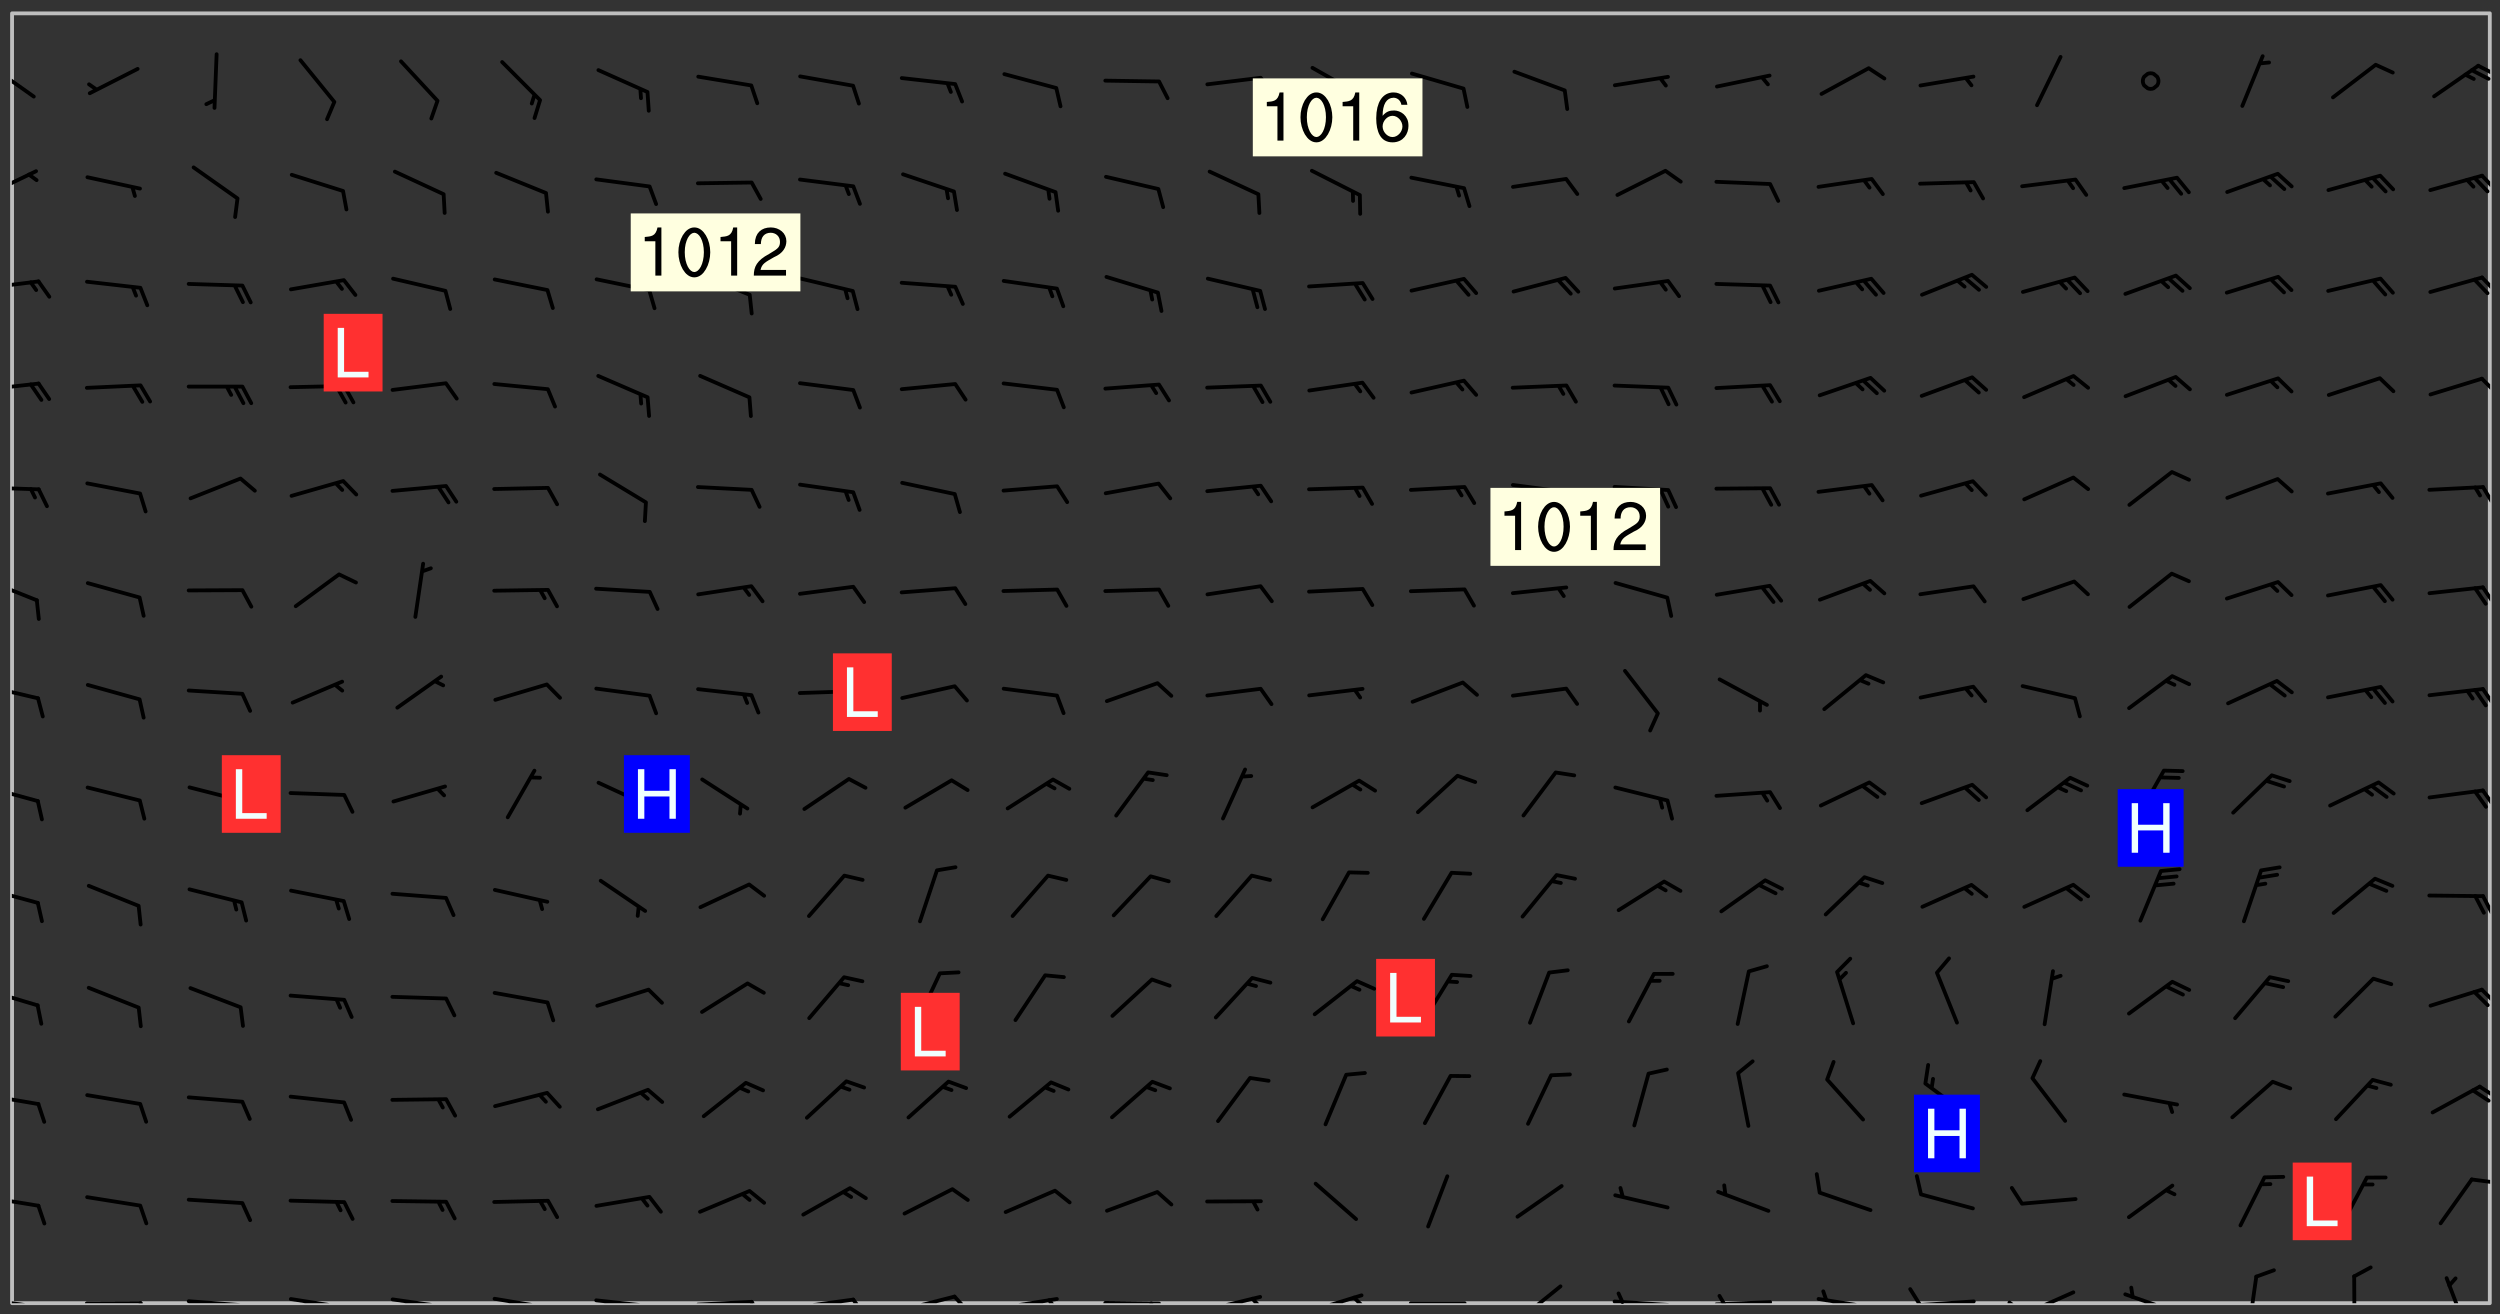 <svg xmlns="http://www.w3.org/2000/svg" role="img" xmlns:xlink="http://www.w3.org/1999/xlink" viewBox="142.45 309.95 326.84 171.84"><rect x="142.45" y="309.95" width="326.84" height="171.84" fill="#333333" stroke="none"/><defs><clipPath id="clip2"><path d="M 144 311.672 L 468 311.672 L 468 480.328 L 144 480.328 Z M 144 311.672"/></clipPath><clipPath id="clip3"><path d="M 144 479 L 148 479 L 148 480.328 L 144 480.328 Z M 144 479"/></clipPath><clipPath id="clip4"><path d="M 147 480 L 149 480 L 149 480.328 L 147 480.328 Z M 147 480"/></clipPath><clipPath id="clip5"><path d="M 153 480 L 162 480 L 162 480.328 L 153 480.328 Z M 153 480"/></clipPath><clipPath id="clip6"><path d="M 160 480 L 163 480 L 163 480.328 L 160 480.328 Z M 160 480"/></clipPath><clipPath id="clip7"><path d="M 166 479 L 175 479 L 175 480.328 L 166 480.328 Z M 166 479"/></clipPath><clipPath id="clip8"><path d="M 173 480 L 176 480 L 176 480.328 L 173 480.328 Z M 173 480"/></clipPath><clipPath id="clip9"><path d="M 180 479 L 188 479 L 188 480.328 L 180 480.328 Z M 180 479"/></clipPath><clipPath id="clip10"><path d="M 187 480 L 189 480 L 189 480.328 L 187 480.328 Z M 187 480"/></clipPath><clipPath id="clip11"><path d="M 193 479 L 201 479 L 201 480.328 L 193 480.328 Z M 193 479"/></clipPath><clipPath id="clip12"><path d="M 200 480 L 202 480 L 202 480.328 L 200 480.328 Z M 200 480"/></clipPath><clipPath id="clip13"><path d="M 206 479 L 215 479 L 215 480.328 L 206 480.328 Z M 206 479"/></clipPath><clipPath id="clip14"><path d="M 213 480 L 216 480 L 216 480.328 L 213 480.328 Z M 213 480"/></clipPath><clipPath id="clip15"><path d="M 220 479 L 228 479 L 228 480.328 L 220 480.328 Z M 220 479"/></clipPath><clipPath id="clip16"><path d="M 227 480 L 229 480 L 229 480.328 L 227 480.328 Z M 227 480"/></clipPath><clipPath id="clip17"><path d="M 233 479 L 241 479 L 241 480.328 L 233 480.328 Z M 233 479"/></clipPath><clipPath id="clip18"><path d="M 240 479 L 243 479 L 243 480.328 L 240 480.328 Z M 240 479"/></clipPath><clipPath id="clip19"><path d="M 246 479 L 255 479 L 255 480.328 L 246 480.328 Z M 246 479"/></clipPath><clipPath id="clip20"><path d="M 253 479 L 256 479 L 256 480.328 L 253 480.328 Z M 253 479"/></clipPath><clipPath id="clip21"><path d="M 260 479 L 268 479 L 268 480.328 L 260 480.328 Z M 260 479"/></clipPath><clipPath id="clip22"><path d="M 266 479 L 270 479 L 270 480.328 L 266 480.328 Z M 266 479"/></clipPath><clipPath id="clip23"><path d="M 273 479 L 281 479 L 281 480.328 L 273 480.328 Z M 273 479"/></clipPath><clipPath id="clip24"><path d="M 279 479 L 281 479 L 281 480.328 L 279 480.328 Z M 279 479"/></clipPath><clipPath id="clip25"><path d="M 286 480 L 295 480 L 295 480.328 L 286 480.328 Z M 286 480"/></clipPath><clipPath id="clip26"><path d="M 292 480 L 294 480 L 294 480.328 L 292 480.328 Z M 292 480"/></clipPath><clipPath id="clip27"><path d="M 300 479 L 308 479 L 308 480.328 L 300 480.328 Z M 300 479"/></clipPath><clipPath id="clip28"><path d="M 305 479 L 308 479 L 308 480.328 L 305 480.328 Z M 305 479"/></clipPath><clipPath id="clip29"><path d="M 313 479 L 321 479 L 321 480.328 L 313 480.328 Z M 313 479"/></clipPath><clipPath id="clip30"><path d="M 319 479 L 321 479 L 321 480.328 L 319 480.328 Z M 319 479"/></clipPath><clipPath id="clip31"><path d="M 326 480 L 335 480 L 335 480.328 L 326 480.328 Z M 326 480"/></clipPath><clipPath id="clip32"><path d="M 340 477 L 347 477 L 347 480.328 L 340 480.328 Z M 340 477"/></clipPath><clipPath id="clip33"><path d="M 353 479 L 361 479 L 361 480.328 L 353 480.328 Z M 353 479"/></clipPath><clipPath id="clip34"><path d="M 353 478 L 355 478 L 355 480.328 L 353 480.328 Z M 353 478"/></clipPath><clipPath id="clip35"><path d="M 366 479 L 375 479 L 375 480.328 L 366 480.328 Z M 366 479"/></clipPath><clipPath id="clip36"><path d="M 366 479 L 369 479 L 369 480.328 L 366 480.328 Z M 366 479"/></clipPath><clipPath id="clip37"><path d="M 379 479 L 388 479 L 388 480.328 L 379 480.328 Z M 379 479"/></clipPath><clipPath id="clip38"><path d="M 380 478 L 382 478 L 382 480.328 L 380 480.328 Z M 380 478"/></clipPath><clipPath id="clip39"><path d="M 393 479 L 401 479 L 401 480.328 L 393 480.328 Z M 393 479"/></clipPath><clipPath id="clip40"><path d="M 391 478 L 394 478 L 394 480.328 L 391 480.328 Z M 391 478"/></clipPath><clipPath id="clip41"><path d="M 406 478 L 414 478 L 414 480.328 L 406 480.328 Z M 406 478"/></clipPath><clipPath id="clip42"><path d="M 404 479 L 408 479 L 408 480.328 L 404 480.328 Z M 404 479"/></clipPath><clipPath id="clip43"><path d="M 420 478 L 428 478 L 428 480.328 L 420 480.328 Z M 420 478"/></clipPath><clipPath id="clip44"><path d="M 436 476 L 438 476 L 438 480.328 L 436 480.328 Z M 436 476"/></clipPath><clipPath id="clip45"><path d="M 449 476 L 451 476 L 451 480.328 L 449 480.328 Z M 449 476"/></clipPath><clipPath id="clip46"><path d="M 462 476 L 466 476 L 466 480.328 L 462 480.328 Z M 462 476"/></clipPath><clipPath id="clip47"><path d="M 144 466 L 148 466 L 148 468 L 144 468 Z M 144 466"/></clipPath><clipPath id="clip48"><path d="M 465 463 L 468 463 L 468 465 L 465 465 Z M 465 463"/></clipPath><clipPath id="clip49"><path d="M 144 452 L 148 452 L 148 455 L 144 455 Z M 144 452"/></clipPath><clipPath id="clip50"><path d="M 466 451 L 468 451 L 468 454 L 466 454 Z M 466 451"/></clipPath><clipPath id="clip51"><path d="M 465 452 L 468 452 L 468 455 L 465 455 Z M 465 452"/></clipPath><clipPath id="clip52"><path d="M 144 439 L 148 439 L 148 442 L 144 442 Z M 144 439"/></clipPath><clipPath id="clip53"><path d="M 466 439 L 468 439 L 468 442 L 466 442 Z M 466 439"/></clipPath><clipPath id="clip54"><path d="M 144 425 L 148 425 L 148 429 L 144 429 Z M 144 425"/></clipPath><clipPath id="clip55"><path d="M 466 426 L 468 426 L 468 430 L 466 430 Z M 466 426"/></clipPath><clipPath id="clip56"><path d="M 144 412 L 148 412 L 148 415 L 144 415 Z M 144 412"/></clipPath><clipPath id="clip57"><path d="M 466 413 L 468 413 L 468 416 L 466 416 Z M 466 413"/></clipPath><clipPath id="clip58"><path d="M 144 399 L 148 399 L 148 402 L 144 402 Z M 144 399"/></clipPath><clipPath id="clip59"><path d="M 466 399 L 468 399 L 468 403 L 466 403 Z M 466 399"/></clipPath><clipPath id="clip60"><path d="M 144 385 L 148 385 L 148 389 L 144 389 Z M 144 385"/></clipPath><clipPath id="clip61"><path d="M 466 386 L 468 386 L 468 390 L 466 390 Z M 466 386"/></clipPath><clipPath id="clip62"><path d="M 144 373 L 148 373 L 148 375 L 144 375 Z M 144 373"/></clipPath><clipPath id="clip63"><path d="M 466 373 L 468 373 L 468 376 L 466 376 Z M 466 373"/></clipPath><clipPath id="clip64"><path d="M 144 359 L 148 359 L 148 362 L 144 362 Z M 144 359"/></clipPath><clipPath id="clip65"><path d="M 466 359 L 468 359 L 468 362 L 466 362 Z M 466 359"/></clipPath><clipPath id="clip66"><path d="M 144 346 L 148 346 L 148 348 L 144 348 Z M 144 346"/></clipPath><clipPath id="clip67"><path d="M 466 345 L 468 345 L 468 349 L 466 349 Z M 466 345"/></clipPath><clipPath id="clip68"><path d="M 144 332 L 148 332 L 148 336 L 144 336 Z M 144 332"/></clipPath><clipPath id="clip69"><path d="M 466 332 L 468 332 L 468 335 L 466 335 Z M 466 332"/></clipPath><clipPath id="clip70"><path d="M 144 318 L 148 318 L 148 323 L 144 323 Z M 144 318"/></clipPath><clipPath id="clip71"><path d="M 466 318 L 468 318 L 468 320 L 466 320 Z M 466 318"/></clipPath><clipPath id="clip72"><path d="M 465 318 L 468 318 L 468 321 L 465 321 Z M 465 318"/></clipPath><g id="surface253" clip-path="url(#clip1)"><path fill="#fff" fill-opacity="0" fill-rule="evenodd" d="M 0 0 L 1000 0 L 1000 1000 L 0 1000 Z M 0 0"/><path fill="#d3d3d3" fill-opacity="0" fill-rule="evenodd" d="M162.152 355.867L161.918 356.16 161.977 356.395 162.094 356.566 162.27 356.801 162.562 357.148 162.676 357.207 162.793 357.035 162.852 356.801 163.027 356.625 163.492 356.449 164.191 356.449 164.426 356.742 164.715 357.559 164.773 357.734 164.949 357.965 165.301 358.199 166 358.898 166.172 359.074 166.406 359.422 166.641 359.832 166.93 360.414 167.34 360.879 167.57 361.113 167.805 361.289 167.922 361.52 168.098 361.812 168.27 362.977 168.27 363.211 168.328 363.5 168.387 363.617 168.504 363.734 168.852 364.145 168.969 364.316 169.145 364.492 169.32 364.727 169.438 364.898 169.609 365.25 169.668 365.484 169.902 365.891 170.137 365.832 169.961 366.008 169.902 366.938 169.32 366.938 169.086 366.824 168.738 366.938 168.621 367.055 168.562 367.348 168.504 367.523 168.387 367.695 167.922 367.988 167.863 368.223 167.805 368.336 167.805 368.98 167.863 369.152 167.863 369.562 167.922 369.621 167.922 370.027 167.98 370.434 168.098 370.609 168.156 370.668 168.387 371.309 168.328 371.602 168.328 372.301 168.27 372.883 168.27 373.117 168.211 373.348 168.156 373.699 168.156 375.621 168.211 375.738 168.637 375.738 168.27 375.855 168.246 376.207 169.137 377.375 170.879 377.914 172.219 378.273 172.219 378.812 172.309 379.621 172.844 380.336 174.363 380.605 175.254 380.52 175.344 381.684 175.879 381.863 177.039 381.684 179.094 380.699 180.254 380.336 182.133 380.16 183.828 379.98 183.648 380.699 182.133 380.785 180.883 380.875 180.078 381.145 179.004 381.953 179.273 382.672 179.809 383.57 179.629 384.195 179.363 385.004 179.629 386.082 180.254 386.98 181.059 387.16 182.309 386.98 182.043 387.703 182.141 388.207 182.195 388.5 182.195 388.672 182.254 388.965 182.254 389.371 182.43 389.488 182.781 389.605 183.188 389.605 183.48 389.43 183.594 389.312 183.652 389.195 183.77 388.965 183.828 388.789 184.18 388.324 184.41 388.148 184.586 388.09 184.762 388.148 184.82 388.324 184.938 389.312 184.992 389.781 185.051 389.953 185.168 390.188 185.344 390.246 186.16 390.305 186.449 390.305 186.566 390.539 186.625 390.945 186.684 391.297 186.684 392.402 186.801 392.695 186.918 393.043 187.207 393.742 187.383 394.094 187.965 394.848 188.316 395.023 188.488 395.082 188.957 395.316 189.598 395.781 189.945 396.016 190.238 396.191 190.531 396.246 190.762 396.309 191.578 396.656 191.871 396.832 191.984 397.004 192.336 397.355 192.453 397.531 192.977 398.172 192.977 398.461 193.035 398.812 193.035 399.16 193.094 399.512 193.152 399.801 193.27 399.859 193.441 399.918 193.617 399.918 194.199 400.152 194.375 400.27 194.551 400.559 194.727 400.793 194.84 401.027 195.133 401.258 195.25 401.375 195.25 401.785 195.309 401.84 195.598 402.074 195.832 402.191 195.891 402.309 196.008 402.48 196.066 402.598 196.297 402.832 196.355 403.008 196.59 403.066 196.707 403.125 196.59 403.238 196.531 403.355 196.531 403.473 196.414 403.766 196.297 404.055 196.297 404.637 196.473 404.754 196.59 404.812 196.648 404.93 196.766 405.047 196.879 405.105 197.055 405.453 197.113 405.805 197.172 406.211 197.172 406.387 197.113 406.562 196.996 407.262 196.996 407.434 197.113 407.609 197.406 407.902 197.812 407.902 197.988 408.02 198.105 408.191 198.223 408.484 198.223 408.719 197.695 408.719 197.465 408.484 197.23 408.484 197.055 408.543 196.996 409.242 197.055 409.59 197.172 409.766 197.348 410.176 197.465 410.406 197.754 410.875 197.93 410.93 198.453 410.93 198.688 410.988 199.445 411.629 199.504 411.922 199.504 412.156 199.562 412.215 199.793 412.562 199.793 412.914 199.676 413.086 199.676 413.379 199.969 413.668 200.262 413.844 200.434 413.902 200.727 414.078 201.02 414.195 201.602 414.602 201.891 414.836 202.184 415.012 202.402 415.172 202.418 415.184 202.648 415.359 203.289 415.883 203.465 416.117 203.582 416.293 203.758 416.469 203.871 416.641 203.871 417.281 203.988 417.457 204.457 417.574 205.039 417.691 205.273 417.75 205.504 417.863 205.797 417.98 205.91 418.039 206.496 418.391 206.785 418.562 206.961 418.625 207.137 418.68 207.312 418.738 208.012 419.09 208.301 419.266 208.535 419.32 208.824 419.496 209.059 419.613 209.699 420.02 209.992 420.137 210.164 420.195 210.398 420.254 210.809 420.312 211.039 420.371 211.273 420.488 211.332 420.66 210.922 420.836 211.391 420.895 211.449 421.188 211.562 421.422 211.738 421.477 211.973 421.535 212.148 421.594 212.555 421.711 213.195 421.945 213.312 422.117 213.371 422.352 213.371 422.527 213.312 422.645 213.254 423.051 213.488 423.285 213.605 423.344 213.953 423.461 214.594 423.691 214.77 423.809 215.059 423.926 215.234 424.102 215.469 424.566 216.051 425.672 216.227 425.848 216.574 426.023 216.75 426.141 217.102 426.258 218.148 426.781 218.383 426.84 218.848 426.953 219.141 427.012 219.605 427.188 220.363 427.77 220.598 428.004 220.945 428.469 221.121 428.645 221.41 428.879 222.227 429.578 222.52 429.754 222.809 430.043 223.102 430.219 223.395 430.508 224.09 431.148 224.266 431.324 224.559 431.559 224.848 431.793 225.316 432.082 225.957 432.664 226.305 432.898 226.539 433.191 226.887 433.539 227.238 434.004 228.172 434.996 228.52 435.402 228.637 435.578 228.871 435.637 228.984 435.754 229.629 435.93 229.859 436.043 230.094 436.102 230.387 436.277 230.617 436.395 231.551 437.094 231.957 437.5 232.191 437.676 232.598 437.852 232.832 437.969 233.648 438.316 233.996 438.551 234.23 438.668 234.523 438.957 234.754 439.074 235.512 439.426 235.863 439.598 236.094 439.656 236.387 439.773 236.621 439.832 237.492 440.008 238.309 440.008 238.777 440.238 238.949 440.297 239.824 440.996 240.289 441.113 240.582 441.172 240.758 441.23 240.988 441.289 241.457 441.348 241.805 441.406 242.156 441.465 242.562 441.523 242.855 441.523 243.027 441.582 243.027 441.812 243.203 441.988 243.496 441.988 243.844 442.047 244.195 442.105 244.895 442.223 245.535 442.223 246 441.988 246.293 441.812 246.465 441.695 246.875 441.523 247.164 441.348 248.098 440.883 248.566 440.59 249.09 440.297 249.555 440.125 250.02 439.949 251.07 439.484 251.359 439.367 251.77 439.25 252.059 439.133 252.586 438.957 254.102 438.258 254.684 437.91 254.973 437.852 255.266 437.793 255.613 437.676 256.488 437.445 256.84 437.328 256.953 437.328 257.188 437.27 258.062 437.035 258.297 436.977 259.109 436.977 259.461 436.918 260.277 436.801 260.449 436.742 260.801 436.688 261.094 436.629 261.324 436.57 262.141 436.395 262.316 436.336 262.664 436.336 262.898 436.277 263.363 436.16 264.121 435.988 264.355 435.93 264.703 435.93 265.113 435.812 265.402 435.754 266.688 435.695 266.977 435.695 267.387 435.637 267.617 435.578 267.793 435.578 268.668 435.461 269.074 435.461 269.484 435.344 269.832 435.344 270.184 435.23 271.055 435.172 272.805 435.172 273.852 435.461 274.262 435.578 274.551 435.695 274.902 435.812 275.191 435.93 276.242 436.102 276.531 436.16 276.824 436.16 277.117 436.219 277.289 436.277 277.699 436.336 277.871 436.395 277.988 436.453 278.105 436.453 278.223 436.512 278.574 436.57 278.688 436.57 279.098 436.637 281.02 437.031 282.945 437.426 284.465 437.875 286.16 438.594 288.305 439.398 289.91 438.68 291.34 437.875 292.5 436.797 293.75 436.348 296.785 435.629 298.66 435.27 300.805 433.922 303.039 432.668 305.539 431.41 307.234 430.961 309.02 430.781 310.18 430.512 310.805 431.051 312.145 430.781 312.859 429.793 313.844 428.449 314.289 428.27 315.094 427.91 316.969 427.371 318.754 426.922 320.004 426.652 321.164 426.562 322.863 426.473 324.824 426.203 326.074 426.113 326.613 426.113 327.238 426.023 328.129 426.023 330.273 425.844 332.684 425.664 335.273 425.574 336.969 425.754 338.578 425.844 340.008 426.203 341.168 426.922 343.043 427.91 344.203 429.438 344.469 430.152 345.098 430.242 345.453 431.141 345.988 431.68 346.523 433.207 347.598 433.566 348.133 433.566 347.328 434.102 347.418 435.809 348.133 438.504 349.023 439.309 349.918 440.297 350.633 441.555 352.418 442.094 353.938 441.914 354.293 443.258 355.902 442.453 356.883 441.914 357.152 442.184 357.469 441.969 357.688 441.824 358.488 442.273 358.938 441.914 359.293 441.914 359.828 441.645 360.367 440.926 360.902 440.656 361.527 439.668 362.688 440.117 363.527 440.488 364.922 441.105 366.617 440.926 368.223 440.926 370.008 441.016 370.188 439.309 370.723 437.965 371.527 438.234 372.02 439.082 372.422 439.488 372.332 440.027 372.332 440.387 373.047 440.836 373.758 440.566 375.188 440.566 375.547 441.555 375.992 442.812 376.707 444.156 377.957 444.785 379.652 445.414 380.367 445.234 380.547 444.695 381.527 444.605 381.977 444.965 382.062 446.223 381.797 446.852 381.262 447.031 381.262 447.57 381.977 448.555 382.242 449.094 383.227 450.082 384.027 451.16 383.762 451.52 383.672 452.418 383.047 454.75 382.691 456.816 382.602 458.609 382.422 459.328 382.332 459.867 382.332 461.305 381.352 463.188 380.992 464.895 380.457 465.793 379.652 466.961 379.387 467.5 381.441 468.754 381.527 469.113 381.172 469.652 381.082 469.473 381.082 470.281 381.172 471.719 380.727 472.434 379.652 472.527 379.387 473.242 379.922 474.141 380.727 474.859 381.887 475.668 383.227 475.938 383.672 476.297 383.316 476.746 381.527 476.656 380.277 476.207 379.562 475.488 378.938 475.398 378.762 478.988 378.574 480.297 467.934 480.297 467.934 311.703 412.664 311.703 412.664 360.785 413.426 360.91 416.715 361.453 418.738 364.289 418.738 367.043 421.09 367.375 423.438 367.707 427.488 367.707 426.109 371.867 424.086 372.574 422.062 373.277 421.52 373.621 418.926 375.238 418.738 375.355 416.715 373.277 415.984 370.535 413.312 368.457 411.938 364.957 411.871 364.875 409.914 362.203 412.664 360.785 412.664 311.703 294.422 311.703 294.422 403.117 294.539 403.148 294.672 403.16 294.746 403.234 294.852 403.281 294.941 403.34 295.027 403.398 295.117 403.457 295.414 403.754 295.473 403.844 295.504 403.961 295.531 404.078 295.547 404.215 295.516 404.332 295.457 404.422 295.398 404.508 295.355 404.613 295.309 404.715 295.281 404.836 295.281 404.98 295.457 405.25 295.605 405.398 295.68 405.484 295.754 405.559 295.797 405.664 295.859 405.754 295.918 405.84 295.961 405.945 296.02 406.035 296.066 406.137 296.109 406.242 296.168 406.328 296.285 406.508 296.359 406.582 296.422 406.668 296.48 406.758 296.523 406.863 296.582 406.953 296.641 407.039 296.703 407.129 296.762 407.219 296.805 407.32 296.922 407.5 296.996 407.574 297.055 407.66 297.129 407.734 297.219 407.793 297.324 407.84 297.473 407.84 297.605 407.824 297.738 407.84 297.84 407.793 297.914 407.719 297.961 407.617 297.945 407.484 297.945 407.336 297.898 407.23 297.871 407.113 297.824 407.012 297.797 406.891 297.754 406.789 297.691 406.699 297.648 406.598 297.605 406.492 297.574 406.375 297.559 406.242 297.547 406.105 297.633 406.047 297.691 405.961 297.812 405.93 297.855 406.035 297.871 406.168 297.871 406.285 297.93 406.387 297.988 406.477 298.078 406.535 298.227 406.684 298.285 406.773 298.328 406.879 298.316 406.98 298.402 407.039 298.508 407.086 298.594 407.145 298.684 407.203 298.758 407.277 298.641 407.305 298.535 407.352 298.449 407.41 298.375 407.484 298.316 407.574 298.254 407.66 298.227 407.781 298.18 407.883 298.137 407.988 298.105 408.105 298.094 408.238 298.078 408.371 298.078 408.52 298.105 408.637 298.152 408.742 298.195 408.844 298.254 408.934 298.328 409.008 298.418 409.066 298.492 409.141 298.582 409.199 298.641 409.289 298.684 409.395 298.73 409.496 298.848 409.527 298.98 409.543 299.129 409.543 299.246 409.512 299.352 409.555 299.395 409.66 299.441 409.762 299.469 409.883 299.5 410 299.527 410.117 299.559 410.238 299.586 410.355 299.691 410.398 299.793 410.445 299.926 410.43 300.074 410.578 300.137 410.664 300.211 410.738 300.281 410.812 300.371 410.875 300.477 410.918 300.578 410.961 300.695 410.992 300.832 411.008 300.949 410.977 301.023 410.902 301.051 410.785 301.039 410.652 301.008 410.531 300.98 410.414 301.023 410.309 301.141 410.309 301.23 410.371 301.348 410.398 301.496 410.398 301.629 410.414 301.777 410.414 301.91 410.43 302.043 410.414 302.191 410.414 302.324 410.398 302.457 410.387 302.594 410.398 302.711 410.371 302.844 410.355 303.035 410.297 302.977 410.473 302.961 410.605 302.934 410.727 302.918 410.859 302.859 410.945 302.727 410.961 302.621 411.008 302.516 411.051 302.398 411.082 302.281 411.109 302.016 411.141 301.867 411.141 301.734 411.156 301.66 411.23 301.719 411.316 301.867 411.465 301.984 411.645 302.059 411.715 302.148 411.777 302.238 411.836 302.324 411.895 302.414 411.953 302.516 411.996 302.621 412.059 302.727 412.102 302.812 412.16 302.918 412.207 303.02 412.25 303.199 412.367 303.258 412.457 303.215 412.559 303.168 412.664 303.184 412.797 303.406 413.02 303.465 413.109 303.508 413.211 303.539 413.332 303.582 413.434 303.598 413.566 303.629 413.684 303.641 413.82 303.672 413.938 303.82 414.086 303.922 414.129 304.027 414.172 304.145 414.203 304.277 414.219 304.414 414.234 304.531 414.234 304.648 414.203 304.738 414.145 304.781 414.039 304.828 413.938 304.871 413.832 304.902 413.715 304.914 413.582 304.914 413.434 304.902 413.301 304.887 413.168 304.855 413.051 304.812 412.945 304.766 412.84 304.723 412.738 304.68 412.633 304.664 412.5 304.68 412.367 304.707 412.25 304.738 412.133 304.766 412.012 304.812 411.91 304.902 411.852 304.988 411.789 305.062 411.715 305.152 411.656 305.375 411.434 305.434 411.348 305.508 411.273 305.625 411.094 305.684 411.008 305.684 410.859 305.609 410.785 305.508 410.738 305.402 410.695 305.301 410.652 305.242 410.562 305.195 410.457 305.168 410.34 305.258 410.281 305.375 410.25 305.477 410.207 305.656 410.09 305.805 409.941 305.816 409.809 305.805 409.703 305.715 409.645 305.582 409.66 305.434 409.66 305.301 409.676 305.168 409.66 305.047 409.629 304.961 409.57 304.887 409.496 304.828 409.406 304.766 409.32 304.648 409.141 304.59 409.055 304.621 408.934 304.707 408.875 304.828 408.844 304.887 408.758 304.887 408.637 304.855 408.52 304.797 408.43 304.738 408.344 304.691 408.238 304.664 408.121 304.648 407.988 304.707 407.898 304.781 407.824 304.871 407.766 304.988 407.586 305.062 407.512 305.121 407.426 305.27 407.277 305.391 407.246 305.523 407.23 305.656 407.246 305.73 407.32 305.773 407.426 305.789 407.559 305.758 407.676 305.641 407.707 305.508 407.719 305.359 407.867 305.316 407.973 305.27 408.074 305.242 408.195 305.211 408.312 305.211 408.461 305.242 408.578 305.285 408.684 305.344 408.773 305.418 408.844 305.492 408.918 305.609 408.949 305.73 408.977 305.848 408.949 305.98 408.934 306.098 408.934 306.188 408.992 306.262 409.066 306.309 409.172 306.367 409.258 306.469 409.305 306.602 409.32 306.707 409.363 306.793 409.422 306.781 409.527 306.707 409.602 306.527 409.719 306.469 409.809 306.379 409.867 306.309 409.941 306.234 410.016 306.172 410.105 306.145 410.223 306.129 410.355 306.145 410.488 306.129 410.621 306.129 410.77 306.145 410.902 306.172 411.02 306.203 411.141 306.277 411.215 306.367 411.273 306.453 411.332 306.543 411.391 306.66 411.422 306.66 411.508 306.559 411.555 306.469 411.613 306.203 411.645 306.086 411.672 305.938 411.672 305.832 411.715 305.73 411.762 305.672 411.852 305.609 412.086 305.598 412.219 305.566 412.34 305.551 412.473 305.551 412.766 305.539 412.898 305.551 413.035 305.566 413.168 305.699 413.184 305.832 413.195 305.953 413.227 306.039 413.285 306.113 413.359 306.16 413.465 306.203 413.566 306.219 413.699 306.219 414.145 306.203 414.277 306.203 414.723 306.234 414.988 306.262 415.105 306.277 415.238 306.309 415.355 306.395 415.566 306.426 415.832 306.426 415.98 306.395 416.098 306.367 416.215 306.336 416.336 306.309 416.453 306.277 416.57 306.246 416.691 306.234 416.824 306.219 416.957 306.309 417.016 306.426 416.984 306.527 417 306.574 417.105 306.543 417.371 306.543 417.812 306.5 417.918 306.453 418.023 306.41 418.125 306.367 418.23 306.309 418.316 306.277 418.438 306.234 418.555 306.203 418.672 306.188 418.805 306.203 418.938 306.262 419.027 306.367 419.074 306.453 419.133 306.512 419.219 306.5 419.355 306.469 419.473 306.426 419.574 306.426 420.02 306.41 420.152 306.41 420.301 306.379 420.418 306.336 420.523 306.309 420.641 306.262 420.746 306.219 420.848 306.188 420.969 306.16 421.086 306.129 421.219 306.098 421.336 306.07 421.453 306.027 421.559 305.996 421.676 305.965 421.797 305.953 421.93 305.938 422.062 305.938 422.359 305.965 422.477 305.965 422.625 306.012 423.023 306.039 423.141 306.098 423.23 306.219 423.262 306.367 423.262 306.5 423.246 306.559 423.336 306.559 423.453 306.5 423.543 306.41 423.602 306.309 423.645 306.203 423.691 306.113 423.75 306.027 423.809 305.891 423.824 305.773 423.793 305.641 423.777 305.539 423.824 305.477 423.91 305.465 424.047 305.449 424.18 305.418 424.297 305.391 424.414 305.375 424.547 305.344 424.668 305.344 424.965 305.359 425.098 305.391 425.215 305.391 425.363 305.402 425.496 305.402 425.645 305.375 425.762 305.328 425.863 305.301 425.984 305.27 426.102 305.211 426.191 305.137 426.266 305.035 426.309 304.93 426.355 304.812 426.383 304.691 426.414 304.59 426.367 304.648 426.281 304.754 426.234 304.781 426.117 304.812 426 304.84 425.879 304.871 425.762 304.871 425.613 304.887 425.48 304.855 425.363 304.812 425.258 304.707 425.273 304.633 425.348 304.531 425.391 304.441 425.453 304.367 425.527 304.324 425.629 304.309 425.762 304.277 425.879 304.25 426 304.219 426.117 304.191 426.234 304.16 426.355 304.133 426.473 304.102 426.59 304.059 426.695 303.969 426.754 303.879 426.754 303.762 426.723 303.73 426.637 303.746 426.5 303.715 426.383 303.715 426.234 303.703 426.102 303.703 425.953 303.641 425.719 303.613 425.598 303.57 425.496 303.523 425.391 303.465 425.305 303.406 425.215 303.363 425.109 303.301 425.023 303.152 424.875 303.082 424.801 302.977 424.754 302.871 424.711 302.77 424.668 302.473 424.371 302.383 424.297 302.297 424.238 302.191 424.195 302.102 424.133 302.016 424.074 301.91 424.031 301.82 423.973 301.734 423.91 301.66 423.84 301.555 423.793 301.469 423.734 301.363 423.691 301.273 423.629 301.172 423.586 301.066 423.543 300.98 423.484 300.875 423.438 300.77 423.395 300.668 423.348 300.578 423.289 300.477 423.246 300.371 423.203 300.281 423.141 300.164 423.113 300.031 423.098 299.898 423.113 299.75 423.113 299.617 423.129 299.5 423.098 299.41 423.039 299.336 422.965 299.246 422.906 299.145 422.859 298.996 422.859 298.875 422.832 298.773 422.789 298.699 422.715 298.582 422.535 298.492 422.477 298.391 422.434 298.301 422.371 298.195 422.328 298.105 422.27 298.02 422.211 297.914 422.164 297.855 422.078 297.797 421.988 297.754 421.883 297.707 421.781 297.633 421.707 297.547 421.648 297.473 421.574 297.383 421.516 297.16 421.293 297.117 421.188 297.086 420.922 297.191 420.879 297.336 420.879 297.441 420.922 297.516 420.996 297.605 421.055 297.691 421.113 297.797 421.16 297.887 421.219 298.035 421.367 298.105 421.441 298.254 421.59 298.316 421.676 298.391 421.75 298.477 421.809 298.551 421.883 298.641 421.945 298.73 422.004 298.816 422.062 299.086 422.238 299.188 422.285 299.293 422.328 299.395 422.371 299.441 422.297 299.5 422.211 299.574 422.137 299.645 422.062 299.75 422.105 299.824 422.18 299.883 422.27 299.926 422.371 299.973 422.477 300.016 422.582 300.137 422.609 300.254 422.582 300.328 422.492 300.371 422.387 300.43 422.297 300.504 422.223 300.609 422.18 300.727 422.152 300.859 422.164 300.949 422.223 301.098 422.371 301.156 422.461 301.199 422.566 301.246 422.668 301.289 422.773 301.332 422.875 301.438 422.922 301.543 422.965 301.676 422.98 301.762 422.922 301.82 422.832 301.895 422.758 302 422.715 302.117 422.742 302.223 422.789 302.324 422.832 302.43 422.875 302.531 422.922 302.711 423.039 302.711 423.156 302.695 423.289 302.711 423.422 302.727 423.559 302.785 423.645 302.887 423.691 303.008 423.719 303.125 423.75 303.273 423.75 303.391 423.719 303.449 423.629 303.629 423.512 303.688 423.422 303.762 423.348 303.82 423.262 303.938 423.082 304.117 422.965 304.234 422.996 304.324 423.055 304.367 423.129 304.352 423.262 304.352 423.379 304.441 423.438 304.59 423.438 304.723 423.422 304.855 423.41 305.121 423.379 305.227 423.336 305.344 423.305 305.465 423.277 305.539 423.203 305.609 423.129 305.672 423.039 305.656 422.934 305.609 422.832 305.508 422.789 305.402 422.773 305.285 422.801 305.02 422.832 304.871 422.832 304.797 422.758 304.707 422.699 304.59 422.668 304.473 422.641 304.34 422.625 304.191 422.625 304.059 422.641 303.762 422.641 303.656 422.594 303.508 422.445 303.465 422.344 303.406 422.254 303.629 422.031 303.715 421.973 303.82 421.93 303.938 421.898 304.07 421.883 304.203 421.898 304.34 421.914 304.441 421.957 304.574 421.945 304.664 421.883 304.766 421.84 304.828 421.75 304.781 421.648 304.691 421.59 304.574 421.559 304.473 421.516 304.414 421.426 304.352 421.336 304.352 421.219 304.367 421.086 304.473 421.039 304.547 420.969 304.547 420.848 304.457 420.789 304.426 420.672 304.516 420.613 304.59 420.539 304.633 420.434 304.691 420.344 304.738 420.242 304.754 420.109 304.754 419.961 304.707 419.855 304.664 419.754 304.574 419.695 304.441 419.68 304.34 419.637 304.203 419.621 304.086 419.59 303.641 419.59 303.508 419.574 303.375 419.562 303.242 419.547 303.125 419.516 302.977 419.516 302.844 419.5 302.711 419.488 302.445 419.457 302.324 419.414 302.238 419.355 302.164 419.281 302.164 419.133 302.176 419 302.281 418.953 302.383 418.91 302.516 418.895 302.668 418.895 302.801 418.879 303.094 418.879 303.215 418.91 303.316 418.953 303.406 419.012 303.641 419.074 303.762 419.027 303.852 418.969 303.953 418.926 304.086 418.91 304.191 418.953 304.293 419 304.426 419.012 304.547 418.984 304.691 418.984 304.812 418.953 304.93 418.926 305.035 418.879 305.109 418.805 305.195 418.746 305.344 418.598 305.402 418.512 305.449 418.406 305.477 418.289 305.492 418.184 305.391 418.141 305.301 418.082 305.184 418.051 305.078 418.008 304.988 417.945 304.914 417.859 304.84 417.785 304.738 417.742 304.633 417.695 304.531 417.652 304.473 417.562 304.426 417.461 304.34 417.25 304.277 417.164 304.219 417.074 304.145 417 304.059 416.941 303.789 416.941 303.672 416.973 303.582 417.031 303.48 417.074 303.348 417.09 303.242 417.074 303.215 416.957 303.152 416.867 303.035 416.836 302.934 416.793 302.785 416.645 302.754 416.527 302.738 416.422 302.812 416.348 302.992 416.23 303.109 416.203 303.227 416.172 303.363 416.188 303.465 416.23 303.57 416.273 303.672 416.32 303.777 416.363 303.895 416.395 304.027 416.41 304.145 416.438 304.277 416.453 304.383 416.438 304.473 416.379 304.398 416.305 304.293 416.262 304.219 416.188 304.145 416.098 303.996 415.949 303.91 415.891 303.82 415.832 303.746 415.758 303.656 415.699 303.555 415.652 303.434 415.625 303.332 415.578 303.227 415.535 303.109 415.504 303.008 415.461 302.887 415.43 302.738 415.43 302.621 415.461 302.516 415.504 302.43 415.566 302.25 415.684 302.164 415.742 302.074 415.801 301.969 415.848 301.883 415.906 301.777 415.949 301.676 415.992 301.57 416.039 301.496 416.113 301.438 416.203 301.379 416.289 301.332 416.395 301.273 416.48 301.199 416.555 301.066 416.543 300.949 416.512 300.832 416.512 300.758 416.586 300.668 416.645 300.594 416.719 300.504 416.777 300.418 416.836 300.312 416.883 300.211 416.926 300.074 416.941 299.973 416.898 299.824 416.75 299.719 416.703 299.633 416.703 299.527 416.75 299.426 416.793 299.305 416.824 299.188 416.793 299.113 416.719 299.113 416.602 299.145 416.48 299.219 416.41 299.277 416.32 299.352 416.246 299.469 416.215 299.574 416.172 299.867 416.172 300 416.156 300.137 416.141 300.238 416.098 300.328 416.039 300.43 415.992 300.52 415.934 300.652 415.922 300.742 415.98 300.875 415.992 300.965 415.934 301.051 415.875 301.156 415.832 301.246 415.773 301.332 415.711 301.422 415.652 301.57 415.504 301.629 415.418 301.688 415.328 301.793 415.285 301.926 415.27 302.043 415.297 302.164 415.328 302.223 415.27 302.281 415.18 302.312 414.914 302.34 414.797 302.445 414.809 302.578 414.824 302.68 414.781 302.77 414.723 302.828 414.633 302.902 414.559 302.961 414.469 303.008 414.367 303.02 414.234 303.008 414.102 302.961 413.996 302.812 413.848 302.754 413.758 302.695 413.672 302.652 413.566 302.652 413.121 302.668 412.988 302.668 412.84 302.68 412.707 302.621 412.648 302.531 412.707 302.43 412.664 302.25 412.547 302.164 412.488 302.102 412.398 302.043 412.309 301.969 412.234 301.883 412.176 301.762 412.207 301.66 412.219 301.555 412.266 301.469 412.324 301.363 412.367 301.215 412.516 301.125 412.574 301.039 412.633 300.949 412.695 300.844 412.738 300.711 412.754 300.711 412.633 300.816 412.59 300.934 412.559 301.008 412.488 301.051 412.383 301.051 412.234 301.023 412.117 300.875 411.969 300.742 411.953 300.594 411.953 300.477 411.984 300.371 412.027 300.27 412.07 300.18 412.133 300.062 412.16 299.988 412.086 300 411.953 299.957 411.852 299.914 411.746 299.824 411.688 299.707 411.715 299.586 411.746 299.469 411.777 299.367 411.82 299.246 411.852 299.145 411.895 299.039 411.938 298.949 411.996 298.848 412.012 298.848 411.895 298.863 411.762 298.805 411.672 298.73 411.715 298.582 411.863 298.523 411.953 298.449 412.027 298.402 412.133 298.359 412.234 298.285 412.309 298.227 412.398 298.152 412.473 298.094 412.559 298.02 412.633 297.93 412.695 297.855 412.766 297.781 412.84 297.68 412.855 297.547 412.871 297.441 412.828 297.441 412.707 297.59 412.559 297.633 412.457 297.691 412.367 297.738 412.266 297.781 412.16 297.84 412.07 297.871 411.953 297.914 411.852 297.945 411.73 297.973 411.613 298.02 411.508 298.062 411.406 298.105 411.301 298.18 411.23 298.27 411.168 298.359 411.109 298.461 411.066 298.758 411.066 299.023 411.035 299.129 410.992 299.055 410.918 298.938 410.887 298.832 410.844 298.742 410.785 298.641 410.738 298.551 410.68 298.449 410.637 298.344 410.594 298.254 410.531 298.168 410.473 298.062 410.43 297.961 410.387 297.84 410.355 297.723 410.324 297.621 410.281 297.5 410.25 297.398 410.207 297.309 410.148 297.266 410.043 297.25 409.91 297.352 409.867 297.484 409.852 297.621 409.867 297.754 409.852 297.855 409.809 297.914 409.719 297.93 409.613 297.84 409.555 297.766 409.48 297.664 409.438 297.574 409.379 297.426 409.23 297.383 409.125 297.367 408.992 297.367 408.699 297.309 408.609 297.219 408.551 297.145 408.477 297.102 408.371 297.07 408.254 297.012 408.164 296.938 408.09 296.82 408.062 296.746 407.988 296.656 407.93 296.566 407.867 296.48 407.809 296.406 407.734 296.348 407.648 296.301 407.543 296.215 407.484 296.066 407.336 295.871 407.277 295.738 407.293 295.637 407.336 295.562 407.41 295.516 407.512 295.473 407.617 295.414 407.707 295.355 407.793 295.059 408.09 294.969 408.148 294.883 408.148 294.82 408.062 294.777 407.957 294.809 407.84 294.867 407.75 294.895 407.633 294.883 407.5 294.793 407.438 294.688 407.484 294.57 407.512 294.453 407.543 294.184 407.719 294.082 407.766 293.965 407.793 293.859 407.84 293.77 407.898 293.668 407.941 293.609 407.855 293.562 407.75 293.578 407.617 293.625 407.512 293.695 407.438 293.77 407.367 293.828 407.277 293.828 407.129 293.785 407.023 293.547 407.023 293.445 407.07 293.414 407.188 293.387 407.305 293.355 407.426 293.281 407.469 293.148 407.484 293.074 407.438 293.031 407.336 292.988 407.23 292.941 407.129 292.898 407.023 292.777 407.055 292.676 407.098 292.543 407.113 292.426 407.145 292.32 407.188 292.23 407.246 292.129 407.293 292.008 407.32 291.875 407.336 291.773 407.293 291.715 407.203 291.668 407.098 291.625 406.996 291.582 406.891 291.582 406.773 291.641 406.684 291.727 406.625 291.906 406.508 292.008 406.461 292.113 406.418 292.219 406.359 292.32 406.316 292.41 406.254 292.512 406.211 292.617 406.152 292.719 406.105 292.809 406.047 292.914 406.004 293.016 405.961 293.105 405.898 293.207 405.855 293.344 405.84 293.461 405.871 293.562 405.914 293.684 405.945 293.785 405.988 293.891 406.035 293.992 406.078 294.098 406.121 294.199 406.168 294.305 406.211 294.406 406.254 294.512 406.301 294.598 406.359 294.703 406.402 294.82 406.434 294.926 406.477 295.027 406.523 295.117 406.582 295.223 406.625 295.324 406.668 295.43 406.715 295.547 406.742 295.648 406.789 295.77 406.816 295.918 406.816 296.004 406.758 296.02 406.656 296.078 406.566 296.051 406.449 295.977 406.375 295.859 406.195 295.785 406.121 295.695 406.047 295.516 405.93 295.43 405.871 295.324 405.828 295.223 405.781 294.953 405.605 294.895 405.516 294.82 405.441 294.762 405.352 294.719 405.25 294.688 405.133 294.672 404.996 294.672 404.434 294.66 404.301 294.645 404.168 294.613 404.051 294.598 403.918 294.586 403.785 294.555 403.664 294.332 403.441 294.273 403.355 294.258 403.25 294.289 403.133 294.422 403.117 294.422 311.703 172.992 311.703 172.992 313.156 172.934 313.391 172.582 314.441 172.41 314.965 172.293 315.312 172.117 315.723 172 315.895 171.766 316.188 171.535 316.246 171.184 316.246 171.066 316.305 170.836 316.711 170.836 317.004 170.953 317.18 171.184 317.41 171.301 317.645 171.941 318.402 172.234 318.867 172.41 319.102 172.641 319.453 172.875 319.801 173.516 320.617 173.691 321.082 173.863 321.492 173.98 322.188 174.156 322.656 174.273 324.055 174.332 324.52 174.332 325.395 174.449 326.441 174.449 331.223 174.391 331.688 174.039 332.969 173.863 333.492 173.75 333.902 173.398 334.832 172.934 336 172.699 336.582 172.582 336.758 172.41 337.105 172.234 337.512 171.883 338.328 171.824 338.621 171.711 338.914 171.594 339.203 171.535 339.379 171.418 340.254 171.359 340.66 171.301 340.777 171.242 340.953 171.184 341.125 170.953 341.652 170.836 341.824 170.836 342.059 170.719 342.293 170.66 342.465 170.484 343.051 170.484 343.34 170.426 343.516 170.426 343.809 170.367 343.922 170.309 344.449 170.309 344.621 170.254 344.855 170.254 347.477 170.078 348.293 169.961 348.469 169.785 348.703 169.668 348.875 169.555 349.109 168.969 350.043 168.738 350.332 168.445 350.797 168.27 351.031 167.98 351.383 167.629 352.082 167.516 352.312 167.34 352.723 167.164 352.953 166.758 353.48 165.941 354.18 165.648 354.352 165.359 354.586 165.184 354.703 165.008 354.879 164.484 355.285 163.957 355.461 163.785 355.637 163.551 355.691 162.91 355.867 162.152 355.867M174.363 386.891L173.289 387.34 173.648 388.234 174.898 387.52 175.344 386.98 174.363 386.891"/><path fill="#d3d3d3" fill-opacity="0" fill-rule="evenodd" d="M201.508 416.598L200.613 416.598 201.062 417.227 202.043 417.586 202.848 417.496 203.293 416.508 203.117 416.598 202.402 416.242 201.508 416.598M356.129 475.668L356.07 475.145 356.07 474.852 356.184 474.559 356.242 474.328 356.711 473.859 356.824 473.859 356.941 473.746 357.059 473.688 357.234 473.688 357.469 473.629 357.816 473.629 358.051 473.688 358.168 473.746 358.398 473.918 358.457 474.094 358.574 474.676 358.574 474.969 358.457 475.145 358.285 475.434 358.109 475.609 357.582 476.133 357.352 476.367 357.234 476.426 357.059 476.426 356.941 476.367 356.535 476.074 356.359 475.957 356.242 475.898 356.184 475.785 356.129 475.668M362.77 464.711L362.711 464.539 362.711 463.43 362.77 463.258 362.945 463.199 363.117 463.141 363.293 463.141 363.527 463.082 363.645 463.141 363.703 463.84 363.645 464.012 363.527 464.188 363.41 464.246 363.176 464.77 363.062 464.828 362.828 464.828 362.77 464.711M372.383 450.32L372.266 450.145 372.266 449.445 372.559 448.57 372.676 448.398 372.852 448.047 372.965 447.816 373.082 447.523 373.434 446.766 373.551 446.535 373.723 446.301 373.898 446.301 374.016 446.242 374.656 446.242 374.773 446.301 375.008 446.535 375.18 446.648 375.531 446.941 375.648 447.059 375.762 447.234 375.762 447.348 375.879 447.406 375.996 447.523 375.996 448.223 375.938 448.398 375.938 448.629 375.879 448.805 375.531 449.855 375.414 450.086 375.297 450.32 375.18 450.379 374.949 450.613 374.309 450.902 373.434 450.902 373.023 450.785 372.383 450.32"/><path fill="none" stroke="#bebebe" stroke-linecap="round" stroke-linejoin="round" stroke-miterlimit="10" stroke-width=".5" d="M 431.957 354.305 L 108.027 354.305 L 108.027 185.68 L 431.957 185.68 L 431.957 354.305" transform="matrix(1 0 0 -1 36 666)"/><g clip-path="url(#clip2)"><path fill="#fff" fill-opacity="0" fill-rule="evenodd" d="M 144 311.672 L 144 480.328 L 468 480.328 L 468 311.672 L 144 311.672"/></g><g clip-path="url(#clip3)"><path fill="none" stroke="#000" stroke-linecap="round" stroke-linejoin="round" stroke-miterlimit="10" stroke-width=".5" d="M 111.477 185.176 L 104.523 186.168" transform="matrix(1 0 0 -1 36 666)"/></g><g clip-path="url(#clip4)"><path fill="none" stroke="#000" stroke-linecap="round" stroke-linejoin="round" stroke-miterlimit="10" stroke-width=".5" d="M 111.477 185.176 L 112.312 182.867" transform="matrix(1 0 0 -1 36 666)"/></g><g clip-path="url(#clip5)"><path fill="none" stroke="#000" stroke-linecap="round" stroke-linejoin="round" stroke-miterlimit="10" stroke-width=".5" d="M 124.828 185.688 L 117.801 185.656" transform="matrix(1 0 0 -1 36 666)"/></g><g clip-path="url(#clip6)"><path fill="none" stroke="#000" stroke-linecap="round" stroke-linejoin="round" stroke-miterlimit="10" stroke-width=".5" d="M 124.828 185.688 L 125.992 183.527" transform="matrix(1 0 0 -1 36 666)"/></g><g clip-path="url(#clip7)"><path fill="none" stroke="#000" stroke-linecap="round" stroke-linejoin="round" stroke-miterlimit="10" stroke-width=".5" d="M 138.133 185.406 L 131.125 185.934" transform="matrix(1 0 0 -1 36 666)"/></g><g clip-path="url(#clip8)"><path fill="none" stroke="#000" stroke-linecap="round" stroke-linejoin="round" stroke-miterlimit="10" stroke-width=".5" d="M 138.133 185.406 L 139.121 183.16" transform="matrix(1 0 0 -1 36 666)"/></g><g clip-path="url(#clip9)"><path fill="none" stroke="#000" stroke-linecap="round" stroke-linejoin="round" stroke-miterlimit="10" stroke-width=".5" d="M 151.414 185.125 L 144.477 186.219" transform="matrix(1 0 0 -1 36 666)"/></g><g clip-path="url(#clip10)"><path fill="none" stroke="#000" stroke-linecap="round" stroke-linejoin="round" stroke-miterlimit="10" stroke-width=".5" d="M 151.414 185.125 L 152.215 182.805" transform="matrix(1 0 0 -1 36 666)"/></g><g clip-path="url(#clip11)"><path fill="none" stroke="#000" stroke-linecap="round" stroke-linejoin="round" stroke-miterlimit="10" stroke-width=".5" d="M 164.738 185.168 L 157.781 186.172" transform="matrix(1 0 0 -1 36 666)"/></g><g clip-path="url(#clip12)"><path fill="none" stroke="#000" stroke-linecap="round" stroke-linejoin="round" stroke-miterlimit="10" stroke-width=".5" d="M 164.738 185.168 L 165.566 182.859" transform="matrix(1 0 0 -1 36 666)"/></g><g clip-path="url(#clip13)"><path fill="none" stroke="#000" stroke-linecap="round" stroke-linejoin="round" stroke-miterlimit="10" stroke-width=".5" d="M 178.039 185.09 L 171.109 186.254" transform="matrix(1 0 0 -1 36 666)"/></g><g clip-path="url(#clip14)"><path fill="none" stroke="#000" stroke-linecap="round" stroke-linejoin="round" stroke-miterlimit="10" stroke-width=".5" d="M 178.039 185.09 L 178.816 182.762" transform="matrix(1 0 0 -1 36 666)"/></g><g clip-path="url(#clip15)"><path fill="none" stroke="#000" stroke-linecap="round" stroke-linejoin="round" stroke-miterlimit="10" stroke-width=".5" d="M 191.383 185.289 L 184.398 186.051" transform="matrix(1 0 0 -1 36 666)"/></g><g clip-path="url(#clip16)"><path fill="none" stroke="#000" stroke-linecap="round" stroke-linejoin="round" stroke-miterlimit="10" stroke-width=".5" d="M 191.383 185.289 L 192.293 183.012" transform="matrix(1 0 0 -1 36 666)"/></g><g clip-path="url(#clip17)"><path fill="none" stroke="#000" stroke-linecap="round" stroke-linejoin="round" stroke-miterlimit="10" stroke-width=".5" d="M 204.715 185.852 L 197.695 185.492" transform="matrix(1 0 0 -1 36 666)"/></g><g clip-path="url(#clip18)"><path fill="none" stroke="#000" stroke-linecap="round" stroke-linejoin="round" stroke-miterlimit="10" stroke-width=".5" d="M 204.715 185.852 L 205.977 183.746" transform="matrix(1 0 0 -1 36 666)"/></g><g clip-path="url(#clip19)"><path fill="none" stroke="#000" stroke-linecap="round" stroke-linejoin="round" stroke-miterlimit="10" stroke-width=".5" d="M 218.004 186.145 L 211.039 185.199" transform="matrix(1 0 0 -1 36 666)"/></g><g clip-path="url(#clip20)"><path fill="none" stroke="#000" stroke-linecap="round" stroke-linejoin="round" stroke-miterlimit="10" stroke-width=".5" d="M 218.004 186.145 L 219.434 184.152" transform="matrix(1 0 0 -1 36 666)"/></g><g clip-path="url(#clip21)"><path fill="none" stroke="#000" stroke-linecap="round" stroke-linejoin="round" stroke-miterlimit="10" stroke-width=".5" d="M 231.242 186.539 L 224.43 184.805" transform="matrix(1 0 0 -1 36 666)"/></g><g clip-path="url(#clip22)"><path fill="none" stroke="#000" stroke-linecap="round" stroke-linejoin="round" stroke-miterlimit="10" stroke-width=".5" d="M 231.242 186.539 L 232.891 184.723" transform="matrix(1 0 0 -1 36 666)"/></g><g clip-path="url(#clip23)"><path fill="none" stroke="#000" stroke-linecap="round" stroke-linejoin="round" stroke-miterlimit="10" stroke-width=".5" d="M 244.621 186.227 L 237.68 185.117" transform="matrix(1 0 0 -1 36 666)"/></g><g clip-path="url(#clip24)"><path fill="none" stroke="#000" stroke-linecap="round" stroke-linejoin="round" stroke-miterlimit="10" stroke-width=".5" d="M 243.609 186.066 L 244.352 185.086" transform="matrix(1 0 0 -1 36 666)"/></g><g clip-path="url(#clip25)"><path fill="none" stroke="#000" stroke-linecap="round" stroke-linejoin="round" stroke-miterlimit="10" stroke-width=".5" d="M 257.98 185.629 L 250.953 185.715" transform="matrix(1 0 0 -1 36 666)"/></g><g clip-path="url(#clip26)"><path fill="none" stroke="#000" stroke-linecap="round" stroke-linejoin="round" stroke-miterlimit="10" stroke-width=".5" d="M 256.957 185.641 L 257.52 184.551" transform="matrix(1 0 0 -1 36 666)"/></g><g clip-path="url(#clip27)"><path fill="none" stroke="#000" stroke-linecap="round" stroke-linejoin="round" stroke-miterlimit="10" stroke-width=".5" d="M 271.195 186.496 L 264.367 184.848" transform="matrix(1 0 0 -1 36 666)"/></g><g clip-path="url(#clip28)"><path fill="none" stroke="#000" stroke-linecap="round" stroke-linejoin="round" stroke-miterlimit="10" stroke-width=".5" d="M 270.203 186.254 L 271.016 185.336" transform="matrix(1 0 0 -1 36 666)"/></g><g clip-path="url(#clip29)"><path fill="none" stroke="#000" stroke-linecap="round" stroke-linejoin="round" stroke-miterlimit="10" stroke-width=".5" d="M 284.453 186.703 L 277.738 184.641" transform="matrix(1 0 0 -1 36 666)"/></g><g clip-path="url(#clip30)"><path fill="none" stroke="#000" stroke-linecap="round" stroke-linejoin="round" stroke-miterlimit="10" stroke-width=".5" d="M 283.477 186.402 L 284.348 185.535" transform="matrix(1 0 0 -1 36 666)"/></g><g clip-path="url(#clip31)"><path fill="none" stroke="#000" stroke-linecap="round" stroke-linejoin="round" stroke-miterlimit="10" stroke-width=".5" d="M 297.926 185.672 L 290.898 185.672" transform="matrix(1 0 0 -1 36 666)"/></g><g clip-path="url(#clip32)"><path fill="none" stroke="#000" stroke-linecap="round" stroke-linejoin="round" stroke-miterlimit="10" stroke-width=".5" d="M 304.992 183.465 L 310.461 187.879" transform="matrix(1 0 0 -1 36 666)"/></g><g clip-path="url(#clip33)"><path fill="none" stroke="#000" stroke-linecap="round" stroke-linejoin="round" stroke-miterlimit="10" stroke-width=".5" d="M 317.535 185.898 L 324.547 185.445" transform="matrix(1 0 0 -1 36 666)"/></g><g clip-path="url(#clip34)"><path fill="none" stroke="#000" stroke-linecap="round" stroke-linejoin="round" stroke-miterlimit="10" stroke-width=".5" d="M 318.555 185.832 L 318.051 186.949" transform="matrix(1 0 0 -1 36 666)"/></g><g clip-path="url(#clip35)"><path fill="none" stroke="#000" stroke-linecap="round" stroke-linejoin="round" stroke-miterlimit="10" stroke-width=".5" d="M 330.844 185.527 L 337.867 185.816" transform="matrix(1 0 0 -1 36 666)"/></g><g clip-path="url(#clip36)"><path fill="none" stroke="#000" stroke-linecap="round" stroke-linejoin="round" stroke-miterlimit="10" stroke-width=".5" d="M 331.867 185.57 L 331.246 186.629" transform="matrix(1 0 0 -1 36 666)"/></g><g clip-path="url(#clip37)"><path fill="none" stroke="#000" stroke-linecap="round" stroke-linejoin="round" stroke-miterlimit="10" stroke-width=".5" d="M 344.203 186.23 L 351.141 185.113" transform="matrix(1 0 0 -1 36 666)"/></g><g clip-path="url(#clip38)"><path fill="none" stroke="#000" stroke-linecap="round" stroke-linejoin="round" stroke-miterlimit="10" stroke-width=".5" d="M 345.211 186.066 L 344.816 187.227" transform="matrix(1 0 0 -1 36 666)"/></g><g clip-path="url(#clip39)"><path fill="none" stroke="#000" stroke-linecap="round" stroke-linejoin="round" stroke-miterlimit="10" stroke-width=".5" d="M 357.48 185.434 L 364.492 185.91" transform="matrix(1 0 0 -1 36 666)"/></g><g clip-path="url(#clip40)"><path fill="none" stroke="#000" stroke-linecap="round" stroke-linejoin="round" stroke-miterlimit="10" stroke-width=".5" d="M 357.48 185.434 L 356.184 187.516" transform="matrix(1 0 0 -1 36 666)"/></g><g clip-path="url(#clip41)"><path fill="none" stroke="#000" stroke-linecap="round" stroke-linejoin="round" stroke-miterlimit="10" stroke-width=".5" d="M 371.09 184.246 L 377.512 187.098" transform="matrix(1 0 0 -1 36 666)"/></g><g clip-path="url(#clip42)"><path fill="none" stroke="#000" stroke-linecap="round" stroke-linejoin="round" stroke-miterlimit="10" stroke-width=".5" d="M 371.09 184.246 L 369.156 185.758" transform="matrix(1 0 0 -1 36 666)"/></g><g clip-path="url(#clip43)"><path fill="none" stroke="#000" stroke-linecap="round" stroke-linejoin="round" stroke-miterlimit="10" stroke-width=".5" d="M 384.301 186.836 L 390.934 184.508" transform="matrix(1 0 0 -1 36 666)"/></g><path fill="none" stroke="#000" stroke-linecap="round" stroke-linejoin="round" stroke-miterlimit="10" stroke-width=".5" d="M 385.266 186.496 L 385.082 187.707" transform="matrix(1 0 0 -1 36 666)"/><g clip-path="url(#clip44)"><path fill="none" stroke="#000" stroke-linecap="round" stroke-linejoin="round" stroke-miterlimit="10" stroke-width=".5" d="M 401.43 189.148 L 400.434 182.191" transform="matrix(1 0 0 -1 36 666)"/></g><path fill="none" stroke="#000" stroke-linecap="round" stroke-linejoin="round" stroke-miterlimit="10" stroke-width=".5" d="M 401.43 189.148 L 403.734 189.984" transform="matrix(1 0 0 -1 36 666)"/><g clip-path="url(#clip45)"><path fill="none" stroke="#000" stroke-linecap="round" stroke-linejoin="round" stroke-miterlimit="10" stroke-width=".5" d="M 414.227 189.184 L 414.27 182.156" transform="matrix(1 0 0 -1 36 666)"/></g><path fill="none" stroke="#000" stroke-linecap="round" stroke-linejoin="round" stroke-miterlimit="10" stroke-width=".5" d="M 414.227 189.184 L 416.383 190.352" transform="matrix(1 0 0 -1 36 666)"/><g clip-path="url(#clip46)"><path fill="none" stroke="#000" stroke-linecap="round" stroke-linejoin="round" stroke-miterlimit="10" stroke-width=".5" d="M 426.309 188.953 L 428.816 182.391" transform="matrix(1 0 0 -1 36 666)"/></g><path fill="none" stroke="#000" stroke-linecap="round" stroke-linejoin="round" stroke-miterlimit="10" stroke-width=".5" d="M 426.672 188 L 427.48 188.922" transform="matrix(1 0 0 -1 36 666)"/><g clip-path="url(#clip47)"><path fill="none" stroke="#000" stroke-linecap="round" stroke-linejoin="round" stroke-miterlimit="10" stroke-width=".5" d="M 111.469 198.418 L 104.531 199.555" transform="matrix(1 0 0 -1 36 666)"/></g><path fill="none" stroke="#000" stroke-linecap="round" stroke-linejoin="round" stroke-miterlimit="10" stroke-width=".5" d="M111.469 198.418L112.254 196.094M124.785 198.434L117.844 199.539M124.785 198.434L125.582 196.113M138.137 198.766L131.125 199.207M138.137 198.766L139.152 196.531M151.457 198.891L144.434 199.082M151.457 198.891L152.551 196.691M150.434 198.918L150.98 197.82M164.773 198.938L157.746 199.035M164.773 198.938L165.895 196.758M163.75 198.953L164.312 197.863M178.09 199.066L171.062 198.906M178.09 199.066L179.289 196.926M177.066 199.043L177.668 197.973M191.355 199.574L184.426 198.398M191.355 199.574L192.852 197.633M190.348 199.406L191.098 198.434M204.445 200.348L197.965 197.625M204.445 200.348L206.348 198.797M203.504 199.953L204.453 199.176M217.578 200.719L211.465 197.254M217.578 200.719L219.648 199.402M216.688 200.215L217.723 199.559M230.965 200.582L224.703 197.391M230.965 200.582L232.977 199.172M244.375 200.383L237.926 197.59M244.375 200.383L246.293 198.852M257.758 200.211L251.172 197.762M257.758 200.211L259.594 198.578M271.293 199.004L264.266 198.969M270.273 199L270.852 197.918M283.738 196.672L278.453 201.301M293.156 195.703L295.668 202.27M304.84 196.98L310.613 200.992M317.621 199.785L324.465 198.188M318.613 199.551L318.301 200.738M331.07 200.227L337.645 197.746M332.023 199.867L331.867 201.082M344.348 200.129L350.992 197.844M344.348 200.129L343.965 202.551M357.594 199.902L364.379 198.07M357.594 199.902L357.047 202.293M370.801 198.684L377.801 199.289M370.801 198.684L369.469 200.746M390.457 201.051L384.773 196.922M389.633 200.449L390.734 199.914M402.504 202.129L399.359 195.844M402.504 202.129L404.957 202.191M402.047 201.215L403.273 201.246M415.883 202.098L412.613 195.875M415.883 202.098L418.336 202.109M415.406 201.191L416.633 201.195M429.598 201.852L425.527 196.121" transform="matrix(1 0 0 -1 36 666)"/><g clip-path="url(#clip48)"><path fill="none" stroke="#000" stroke-linecap="round" stroke-linejoin="round" stroke-miterlimit="10" stroke-width=".5" d="M 429.598 201.852 L 432.031 201.535" transform="matrix(1 0 0 -1 36 666)"/></g><g clip-path="url(#clip49)"><path fill="none" stroke="#000" stroke-linecap="round" stroke-linejoin="round" stroke-miterlimit="10" stroke-width=".5" d="M 111.465 211.711 L 104.535 212.891" transform="matrix(1 0 0 -1 36 666)"/></g><path fill="none" stroke="#000" stroke-linecap="round" stroke-linejoin="round" stroke-miterlimit="10" stroke-width=".5" d="M111.465 211.711L112.234 209.383M124.781 211.723L117.852 212.879M124.781 211.723L125.559 209.395M138.133 212.016L131.129 212.586M138.133 212.016L139.105 209.766M151.438 211.922L144.453 212.68M151.438 211.922L152.352 209.645M164.773 212.348L157.746 212.258M164.773 212.348L165.953 210.195M163.75 212.332L164.34 211.258M177.98 213.172L171.172 211.434M177.98 213.172L179.633 211.355M176.988 212.918L177.816 212.012M191.164 213.574L184.617 211.027M191.164 213.574L193.023 211.977M190.211 213.207L191.141 212.406M203.961 214.484L198.453 210.121M203.961 214.484L206.207 213.5M203.156 213.848L204.281 213.355M217.102 214.684L211.938 209.918M217.102 214.684L219.418 213.871M216.352 213.992L217.508 213.586M230.453 214.645L225.219 209.957M230.453 214.645L232.758 213.797M229.691 213.961L230.844 213.539M243.855 214.543L238.445 210.059M243.855 214.543L246.125 213.613M243.066 213.891L244.203 213.426M257.105 214.621L251.828 209.98M257.105 214.621L259.398 213.758M256.336 213.945L257.484 213.516M269.875 215.121L265.688 209.48M269.875 215.121L272.301 214.754M282.449 215.543L279.742 209.059M282.449 215.543L284.891 215.773M296.09 215.387L292.73 209.215M296.09 215.387L298.543 215.363M309.238 215.473L306.215 209.129M309.238 215.473L311.691 215.582M321.973 215.688L320.109 208.914M321.973 215.688L324.367 216.223M333.68 215.75L335.031 208.855M333.68 215.75L335.582 217.297M345.324 214.914L350.02 209.688M345.324 214.914L346.168 217.219M358.164 214.395L363.809 210.207M358.164 214.395L358.531 216.82M358.984 213.785L359.168 215M372.164 215.09L376.438 209.512M372.164 215.09L373.188 217.324M391.07 211.648L384.164 212.953M390.062 211.84L390.43 210.668M403.57 214.621L398.293 209.98M403.57 214.621L405.867 213.758M416.645 214.871L411.848 209.734M416.645 214.871L419.016 214.234M415.945 214.121L417.133 213.805M430.645 213.988L424.48 210.613" transform="matrix(1 0 0 -1 36 666)"/><g clip-path="url(#clip50)"><path fill="none" stroke="#000" stroke-linecap="round" stroke-linejoin="round" stroke-miterlimit="10" stroke-width=".5" d="M 430.645 213.988 L 432.695 212.645" transform="matrix(1 0 0 -1 36 666)"/></g><g clip-path="url(#clip51)"><path fill="none" stroke="#000" stroke-linecap="round" stroke-linejoin="round" stroke-miterlimit="10" stroke-width=".5" d="M 429.746 213.5 L 431.797 212.152" transform="matrix(1 0 0 -1 36 666)"/></g><g clip-path="url(#clip52)"><path fill="none" stroke="#000" stroke-linecap="round" stroke-linejoin="round" stroke-miterlimit="10" stroke-width=".5" d="M 111.367 224.613 L 104.633 226.621" transform="matrix(1 0 0 -1 36 666)"/></g><path fill="none" stroke="#000" stroke-linecap="round" stroke-linejoin="round" stroke-miterlimit="10" stroke-width=".5" d="M111.367 224.613L111.852 222.207M124.582 224.32L118.047 226.91M124.582 224.32L124.855 221.883M137.91 224.363L131.348 226.871M137.91 224.363L138.215 221.926M151.449 225.34L144.441 225.891M151.449 225.34L152.426 223.09M150.43 225.422L150.918 224.297M164.773 225.508L157.75 225.727M164.773 225.508L165.855 223.305M178.031 224.992L171.117 226.242M178.031 224.992L178.781 222.652M191.242 226.668L184.539 224.562M191.242 226.668L192.992 224.949M204.184 227.48L198.227 223.75M204.184 227.48L206.309 226.258M216.801 228.289L212.242 222.941M216.801 228.289L219.195 227.762M216.137 227.512L217.336 227.25M229.324 228.801L226.348 222.434M229.324 228.801L231.773 228.926M243.094 228.543L239.207 222.688M243.094 228.543L245.535 228.305M257.051 227.996L251.883 223.234M257.051 227.996L259.363 227.184M270.16 228.199L265.402 223.031M270.16 228.199L272.535 227.582M269.469 227.449L270.656 227.137M283.863 227.781L278.328 223.449M283.863 227.781L286.105 226.785M283.059 227.152L284.18 226.652M296.254 228.609L292.57 222.625M296.254 228.609L298.703 228.453M295.719 227.738L296.941 227.66M308.98 228.898L306.473 222.336M308.98 228.898L311.414 229.199M322.68 228.723L319.402 222.508M322.68 228.723L325.133 228.73M322.203 227.82L323.43 227.824M335.086 229.055L333.625 222.18M335.086 229.055L337.445 229.73M346.621 228.969L348.723 222.266M346.621 228.969L348.344 230.715M346.926 227.992L347.789 228.867M359.676 228.879L362.297 222.355M359.676 228.879L361.258 230.754M374.848 229.086L373.754 222.145M374.691 228.078L375.848 228.477M390.449 227.695L384.781 223.539M390.449 227.695L392.66 226.625M389.625 227.09L391.836 226.023M403.203 228.297L398.66 222.934M403.203 228.297L405.602 227.777M402.543 227.52L404.938 226.996M416.73 228.102L411.762 223.133M416.73 228.102L419.078 227.383M430.914 226.664L424.207 224.57" transform="matrix(1 0 0 -1 36 666)"/><g clip-path="url(#clip53)"><path fill="none" stroke="#000" stroke-linecap="round" stroke-linejoin="round" stroke-miterlimit="10" stroke-width=".5" d="M 430.914 226.664 L 432.66 224.941" transform="matrix(1 0 0 -1 36 666)"/></g><path fill="none" stroke="#000" stroke-linecap="round" stroke-linejoin="round" stroke-miterlimit="10" stroke-width=".5" d="M 429.938 226.359 L 431.684 224.637" transform="matrix(1 0 0 -1 36 666)"/><g clip-path="url(#clip54)"><path fill="none" stroke="#000" stroke-linecap="round" stroke-linejoin="round" stroke-miterlimit="10" stroke-width=".5" d="M 111.391 238.012 L 104.609 239.852" transform="matrix(1 0 0 -1 36 666)"/></g><path fill="none" stroke="#000" stroke-linecap="round" stroke-linejoin="round" stroke-miterlimit="10" stroke-width=".5" d="M111.391 238.012L111.934 235.617M124.574 237.621L118.055 240.242M124.574 237.621L124.836 235.18M138.039 238.082L131.223 239.781M138.039 238.082L138.633 235.699M137.047 238.328L137.344 237.137M151.391 238.25L144.5 239.613M151.391 238.25L152.102 235.898M150.391 238.449L150.742 237.273M164.762 238.66L157.758 239.203M164.762 238.66L165.746 236.41M178.004 238.156L171.148 239.707M177.004 238.383L177.328 237.199M190.797 236.957L184.984 240.906M189.953 237.531L189.82 236.312M204.391 240.418L198.02 237.445M204.391 240.418L206.348 238.941M216.836 241.574L212.207 236.289M216.836 241.574L219.223 241.016M228.945 242.266L226.723 235.598M228.945 242.266L231.367 242.672M243.465 241.574L238.836 236.289M243.465 241.574L245.855 241.012M256.879 241.484L252.051 236.379M256.879 241.484L259.246 240.832M270.098 241.574L265.465 236.289M270.098 241.574L272.484 241.008M282.816 241.996L279.375 235.867M282.816 241.996L285.27 241.938M296.219 241.945L292.605 235.918M296.219 241.945L298.668 241.82M309.953 241.648L305.5 236.215M309.953 241.648L312.359 241.168M309.305 240.859L310.508 240.617M324.016 240.801L318.066 237.062M324.016 240.801L326.145 239.578M323.152 240.258L324.215 239.645M337.227 240.961L331.488 236.902M337.227 240.961L339.418 239.855M336.391 240.371L338.582 239.266M350.203 241.367L345.137 236.496M350.203 241.367L352.535 240.602M349.469 240.656L350.633 240.277M364.195 240.363L357.777 237.5M364.195 240.363L366.129 238.855M363.262 239.949L364.23 239.195M377.504 240.375L371.098 237.488M377.504 240.375L379.445 238.875M376.574 239.957L378.512 238.453M388.961 242.18L386.273 235.684M388.961 242.18L391.402 242.414M388.57 241.234L391.012 241.469M388.18 240.289L390.621 240.523M402.059 242.258L399.805 235.605M402.059 242.258L404.48 242.656M401.73 241.293L404.152 241.688M401.402 240.324L402.613 240.52M416.953 241.172L411.539 236.691M416.953 241.172L419.223 240.234M416.168 240.52L418.434 239.582M431.074 238.891L424.047 238.973" transform="matrix(1 0 0 -1 36 666)"/><g clip-path="url(#clip55)"><path fill="none" stroke="#000" stroke-linecap="round" stroke-linejoin="round" stroke-miterlimit="10" stroke-width=".5" d="M 431.074 238.891 L 432.203 236.711" transform="matrix(1 0 0 -1 36 666)"/></g><path fill="none" stroke="#000" stroke-linecap="round" stroke-linejoin="round" stroke-miterlimit="10" stroke-width=".5" d="M 430.051 238.902 L 431.18 236.723" transform="matrix(1 0 0 -1 36 666)"/><g clip-path="url(#clip56)"><path fill="none" stroke="#000" stroke-linecap="round" stroke-linejoin="round" stroke-miterlimit="10" stroke-width=".5" d="M 111.391 251.32 L 104.609 253.172" transform="matrix(1 0 0 -1 36 666)"/></g><path fill="none" stroke="#000" stroke-linecap="round" stroke-linejoin="round" stroke-miterlimit="10" stroke-width=".5" d="M111.391 251.32L111.93 248.926M124.727 251.398L117.906 253.094M124.727 251.398L125.32 249.02M138.035 251.379L131.227 253.113M138.035 251.379L138.617 248.996M137.043 251.633L137.336 250.438M151.457 252.121L144.434 252.371M151.457 252.121L152.531 249.914M164.633 253.23L157.887 251.262M163.652 252.945L164.508 252.066M176.32 255.297L172.828 249.199M175.812 254.41L177.039 254.371M191.082 250.773L184.699 253.719M190.152 251.203L190.223 249.977M204.16 250.344L198.254 254.148M203.301 250.898L203.195 249.676M217.434 254.211L211.609 250.281M217.434 254.211L219.602 253.059M230.859 254.035L224.812 250.457M230.859 254.035L232.953 252.758M244.113 254.137L238.188 250.359M244.113 254.137L246.25 252.926M243.25 253.586L244.32 252.98M256.555 255.07L252.375 249.422M256.555 255.07L258.98 254.707M255.949 254.25L257.16 254.066M269.227 255.449L266.336 249.043M268.805 254.516L270.031 254.598M284.145 253.992L278.047 250.5M284.145 253.992L286.223 252.684M283.258 253.484L284.297 252.828M297 254.625L291.824 249.871M297 254.625L299.312 253.809M309.832 255.059L305.621 249.434M309.832 255.059L312.258 254.68M324.449 251.398L317.633 253.094M324.449 251.398L325.047 249.02M323.457 251.645L323.758 250.457M337.863 252.488L330.852 252.004M337.863 252.488L339.16 250.406M336.84 252.418L337.492 251.375M350.844 253.758L344.5 250.734M350.844 253.758L352.816 252.301M349.918 253.32L351.891 251.859M364.289 253.449L357.684 251.047M364.289 253.449L366.109 251.805M363.328 253.098L365.152 251.457M377.102 254.367L371.5 250.125M377.102 254.367L379.328 253.336M376.289 253.75L378.516 252.719M375.473 253.133L376.586 252.617M389.348 255.305L385.887 249.188M389.348 255.305L391.801 255.238M388.844 254.414L391.297 254.348M403.457 254.688L398.406 249.805M403.457 254.688L405.793 253.93M402.723 253.977L405.055 253.223M417.414 253.762L411.078 250.73M417.414 253.762L419.391 252.305M416.492 253.32L418.469 251.863M415.57 252.879L416.559 252.152M431.047 252.703L424.078 251.789" transform="matrix(1 0 0 -1 36 666)"/><g clip-path="url(#clip57)"><path fill="none" stroke="#000" stroke-linecap="round" stroke-linejoin="round" stroke-miterlimit="10" stroke-width=".5" d="M 431.047 252.703 L 432.469 250.703" transform="matrix(1 0 0 -1 36 666)"/></g><path fill="none" stroke="#000" stroke-linecap="round" stroke-linejoin="round" stroke-miterlimit="10" stroke-width=".5" d="M 430.031 252.57 L 431.453 250.57" transform="matrix(1 0 0 -1 36 666)"/><g clip-path="url(#clip58)"><path fill="none" stroke="#000" stroke-linecap="round" stroke-linejoin="round" stroke-miterlimit="10" stroke-width=".5" d="M 111.418 264.758 L 104.582 266.367" transform="matrix(1 0 0 -1 36 666)"/></g><path fill="none" stroke="#000" stroke-linecap="round" stroke-linejoin="round" stroke-miterlimit="10" stroke-width=".5" d="M111.418 264.758L112.043 262.383M124.699 264.621L117.93 266.504M124.699 264.621L125.23 262.227M138.137 265.344L131.125 265.777M138.137 265.344L139.152 263.113M151.18 266.934L144.711 264.191M150.238 266.535L151.191 265.762M164.129 267.594L158.395 263.531M163.293 267L164.391 266.449M177.941 266.566L171.207 264.555M177.941 266.566L179.664 264.82M191.375 265.098L184.406 266.027M191.375 265.098L192.23 262.797M204.695 265.172L197.715 265.953M204.695 265.172L205.602 262.891M203.68 265.285L204.133 264.145M218.031 265.68L211.008 265.445M218.031 265.68L219.254 263.551M231.266 266.332L224.406 264.793M231.266 266.332L232.863 264.469M244.637 265.113L237.668 266.012M244.637 265.113L245.5 262.816M257.777 266.734L251.156 264.387M257.777 266.734L259.586 265.078M271.266 266L264.293 265.121M271.266 266L272.68 263.996M284.582 265.988L277.609 265.137M283.57 265.863L284.273 264.859M297.691 266.82L291.129 264.301M297.691 266.82L299.543 265.211M311.211 266.023L304.242 265.102M311.211 266.023L312.637 264.023M323.191 262.785L318.891 268.34M323.191 262.785L322.184 260.547M337.449 263.895L331.266 267.23M336.547 264.379L336.543 263.152M350.391 267.785L344.949 263.34M350.391 267.785L352.656 266.836M349.602 267.137L350.73 266.664M364.426 266.273L357.547 264.852M364.426 266.273L365.992 264.387M363.426 266.066L364.211 265.121M377.723 264.77L370.879 266.355M377.723 264.77L378.359 262.398M390.438 267.656L384.797 263.469M390.438 267.656L392.652 266.602M389.617 267.047L390.727 266.52M404.125 267.027L397.738 264.098M404.125 267.027L406.074 265.539M403.195 266.602L405.145 265.113M417.691 266.242L410.801 264.879M417.691 266.242L419.242 264.34M416.691 266.047L418.242 264.145M415.688 265.848L416.461 264.895M431.051 265.965L424.07 265.156" transform="matrix(1 0 0 -1 36 666)"/><g clip-path="url(#clip59)"><path fill="none" stroke="#000" stroke-linecap="round" stroke-linejoin="round" stroke-miterlimit="10" stroke-width=".5" d="M 431.051 265.965 L 432.445 263.945" transform="matrix(1 0 0 -1 36 666)"/></g><path fill="none" stroke="#000" stroke-linecap="round" stroke-linejoin="round" stroke-miterlimit="10" stroke-width=".5" d="M430.035 265.848L431.43 263.828M429.02 265.73L429.719 264.719" transform="matrix(1 0 0 -1 36 666)"/><g clip-path="url(#clip60)"><path fill="none" stroke="#000" stroke-linecap="round" stroke-linejoin="round" stroke-miterlimit="10" stroke-width=".5" d="M 111.262 277.57 L 104.738 280.184" transform="matrix(1 0 0 -1 36 666)"/></g><path fill="none" stroke="#000" stroke-linecap="round" stroke-linejoin="round" stroke-miterlimit="10" stroke-width=".5" d="M111.262 277.57L111.523 275.129M124.699 277.938L117.93 279.816M124.699 277.938L125.23 275.543M138.145 278.895L131.117 278.859M138.145 278.895L139.309 276.734M150.777 280.957L145.113 276.797M150.777 280.957L152.988 279.895M161.77 282.352L160.75 275.398M161.621 281.34L162.777 281.754M178.09 278.93L171.062 278.824M178.09 278.93L179.273 276.781M177.066 278.914L177.66 277.84M191.398 278.668L184.383 279.086M191.398 278.668L192.418 276.434M204.68 279.41L197.73 278.344M204.68 279.41L206.145 277.441M203.668 279.254L204.402 278.27M218.004 279.336L211.035 278.418M218.004 279.336L219.43 277.336M231.34 279.148L224.332 278.602M231.34 279.148L232.656 277.078M244.664 278.973L237.637 278.781M244.664 278.973L245.875 276.84M257.977 278.977L250.953 278.777M257.977 278.977L259.191 276.844M271.254 279.41L264.309 278.344M271.254 279.41L272.723 277.445M284.605 279.051L277.586 278.703M284.605 279.051L285.863 276.945M297.922 278.996L290.898 278.758M297.922 278.996L299.148 276.871M311.219 279.25L304.234 278.504M310.203 279.141L310.891 278.125M324.422 277.918L317.66 279.836M324.422 277.918L324.938 275.52M337.82 279.461L330.891 278.293M337.82 279.461L339.316 277.516M336.812 279.293L338.309 277.348M350.965 280.105L344.379 277.648M350.965 280.105L352.801 278.477M350.004 279.746L350.922 278.934M364.461 279.395L357.512 278.359M364.461 279.395L365.922 277.422M377.621 280.027L370.98 277.727M377.621 280.027L379.418 278.355M390.375 281.051L384.855 276.703M390.375 281.051L392.621 280.062M404.273 279.957L397.586 277.797M404.273 279.957L406.035 278.246M403.301 279.641L404.184 278.789M417.695 279.555L410.801 278.199M417.695 279.555L419.242 277.648M416.691 279.355L418.238 277.453M431.055 279.258L424.07 278.496" transform="matrix(1 0 0 -1 36 666)"/><g clip-path="url(#clip61)"><path fill="none" stroke="#000" stroke-linecap="round" stroke-linejoin="round" stroke-miterlimit="10" stroke-width=".5" d="M 431.055 279.258 L 432.434 277.227" transform="matrix(1 0 0 -1 36 666)"/></g><path fill="none" stroke="#000" stroke-linecap="round" stroke-linejoin="round" stroke-miterlimit="10" stroke-width=".5" d="M 430.039 279.145 L 431.418 277.117" transform="matrix(1 0 0 -1 36 666)"/><g clip-path="url(#clip62)"><path fill="none" stroke="#000" stroke-linecap="round" stroke-linejoin="round" stroke-miterlimit="10" stroke-width=".5" d="M 111.512 292.074 L 104.488 292.309" transform="matrix(1 0 0 -1 36 666)"/></g><path fill="none" stroke="#000" stroke-linecap="round" stroke-linejoin="round" stroke-miterlimit="10" stroke-width=".5" d="M111.512 292.074L112.59 289.871M110.488 292.109L111.027 291.008M124.766 291.527L117.863 292.855M124.766 291.527L125.488 289.184M137.895 293.488L131.363 290.898M137.895 293.488L139.766 291.898M151.32 293.16L144.566 291.223M151.32 293.16L153.027 291.398M150.34 292.879L151.191 291.996M164.758 292.512L157.762 291.871M164.758 292.512L166.105 290.461M163.742 292.418L165.086 290.367M178.09 292.266L171.062 292.117M178.09 292.266L179.285 290.121M190.895 290.371L184.887 294.012M190.895 290.371L190.758 287.922M204.715 292.008L197.695 292.375M204.715 292.008L205.754 289.785M218 291.695L211.043 292.691M218 291.695L218.832 289.387M216.988 291.84L217.402 290.684M231.273 291.461L224.398 292.926M231.273 291.461L231.945 289.102M244.652 292.473L237.648 291.91M244.652 292.473L245.973 290.402M257.922 292.824L251.008 291.562M257.922 292.824L259.445 290.898M271.277 292.547L264.285 291.836M271.277 292.547L272.641 290.508M270.258 292.441L270.941 291.422M284.609 292.301L277.586 292.082M284.609 292.301L285.828 290.172M283.586 292.27L284.195 291.203M297.918 292.383L290.902 292M297.918 292.383L299.188 290.281M296.898 292.328L297.531 291.277M311.211 291.734L304.242 292.648M311.211 291.734L312.07 289.438M310.195 291.867L310.625 290.719M324.547 291.984L317.535 292.398M324.547 291.984L325.57 289.754M323.527 292.043L324.551 289.812M337.871 292.223L330.844 292.164M337.871 292.223L339.039 290.066M336.848 292.211L338.016 290.055M351.156 292.637L344.188 291.746M351.156 292.637L352.574 290.637M350.141 292.508L350.852 291.508M364.371 293.137L357.602 291.246M364.371 293.137L366.062 291.359M363.387 292.863L364.23 291.973M377.512 293.617L371.09 290.766M377.512 293.617L379.445 292.105M390.398 294.34L384.836 290.043M390.398 294.34L392.633 293.332M404.223 293.422L397.641 290.961M404.223 293.422L406.059 291.797M417.695 292.859L410.797 291.523M417.695 292.859L419.238 290.953M416.691 292.664L417.465 291.711M431.07 292.371L424.055 292.012" transform="matrix(1 0 0 -1 36 666)"/><g clip-path="url(#clip63)"><path fill="none" stroke="#000" stroke-linecap="round" stroke-linejoin="round" stroke-miterlimit="10" stroke-width=".5" d="M 431.07 292.371 L 432.332 290.27" transform="matrix(1 0 0 -1 36 666)"/></g><path fill="none" stroke="#000" stroke-linecap="round" stroke-linejoin="round" stroke-miterlimit="10" stroke-width=".5" d="M 430.051 292.32 L 430.68 291.27" transform="matrix(1 0 0 -1 36 666)"/><g clip-path="url(#clip64)"><path fill="none" stroke="#000" stroke-linecap="round" stroke-linejoin="round" stroke-miterlimit="10" stroke-width=".5" d="M 111.492 305.902 L 104.508 305.109" transform="matrix(1 0 0 -1 36 666)"/></g><path fill="none" stroke="#000" stroke-linecap="round" stroke-linejoin="round" stroke-miterlimit="10" stroke-width=".5" d="M111.492 305.902L112.879 303.879M110.477 305.789L111.863 303.766M124.824 305.668L117.805 305.344M124.824 305.668L126.074 303.559M123.805 305.621L125.055 303.512M138.145 305.508L131.117 305.508M138.145 305.508L139.297 303.34M137.121 305.508L138.273 303.34M136.098 305.508L136.676 304.422M151.457 305.586L144.434 305.43M151.457 305.586L152.656 303.445M150.438 305.562L151.637 303.422M164.746 305.945L157.773 305.07M164.746 305.945L166.16 303.938M178.074 305.168L171.078 305.848M178.074 305.168L179.012 302.898M191.113 304.113L184.664 306.902M191.113 304.113L191.312 301.668M190.176 304.52L190.273 303.293M204.426 304.105L197.984 306.91M204.426 304.105L204.617 301.656M218.004 305.059L211.035 305.953M218.004 305.059L218.871 302.766M231.332 305.844L224.34 305.168M231.332 305.844L232.688 303.801M244.641 305.09L237.66 305.922M244.641 305.09L245.527 302.801M257.969 305.773L250.961 305.242M257.969 305.773L259.281 303.699M256.949 305.695L257.605 304.656M271.293 305.641L264.27 305.371M271.293 305.641L272.527 303.52M270.27 305.602L271.504 303.48M284.57 306.02L277.621 304.992M284.57 306.02L286.027 304.047M283.559 305.871L284.289 304.883M297.836 306.285L290.984 304.73M297.836 306.285L299.441 304.426M296.84 306.059L297.641 305.129M311.238 305.652L304.215 305.359M311.238 305.652L312.477 303.535M310.215 305.609L310.836 304.551M324.551 305.367L317.531 305.645M324.551 305.367L325.617 303.156M323.531 305.41L324.594 303.199M337.863 305.695L330.848 305.316M337.863 305.695L339.133 303.594M336.844 305.641L338.109 303.539M350.996 306.648L344.348 304.367M350.996 306.648L352.789 304.973M350.027 306.316L351.82 304.641M349.059 305.984L349.957 305.145M364.285 306.719L357.688 304.293M364.285 306.719L366.113 305.086M363.324 306.367L365.152 304.73M377.531 306.891L371.07 304.125M377.531 306.891L379.441 305.352M376.59 306.488L377.547 305.719M390.898 306.766L384.336 304.25M390.898 306.766L392.75 305.152M389.941 306.398L390.867 305.594M404.277 306.582L397.586 304.43M404.277 306.582L406.035 304.871M403.305 306.27L404.184 305.414M417.586 306.602L410.906 304.41M417.586 306.602L419.355 304.902M430.922 306.539L424.203 304.477" transform="matrix(1 0 0 -1 36 666)"/><g clip-path="url(#clip65)"><path fill="none" stroke="#000" stroke-linecap="round" stroke-linejoin="round" stroke-miterlimit="10" stroke-width=".5" d="M 430.922 306.539 L 432.656 304.805" transform="matrix(1 0 0 -1 36 666)"/></g><g clip-path="url(#clip66)"><path fill="none" stroke="#000" stroke-linecap="round" stroke-linejoin="round" stroke-miterlimit="10" stroke-width=".5" d="M 111.484 319.258 L 104.516 318.383" transform="matrix(1 0 0 -1 36 666)"/></g><path fill="none" stroke="#000" stroke-linecap="round" stroke-linejoin="round" stroke-miterlimit="10" stroke-width=".5" d="M111.484 319.258L112.898 317.254M110.473 319.133L111.18 318.129M124.805 318.426L117.824 319.219M124.805 318.426L125.707 316.141M123.789 318.539L124.238 317.398M138.141 318.715L131.117 318.93M138.141 318.715L139.227 316.516M137.121 318.746L138.207 316.547M151.406 319.426L144.484 318.219M151.406 319.426L152.914 317.488M150.398 319.25L151.152 318.281M164.684 318.027L157.84 319.617M164.684 318.027L165.312 315.656M178.02 318.129L171.129 319.516M178.02 318.129L178.723 315.777M191.332 318.109L184.449 319.535M191.332 318.109L192.02 315.754M204.465 317.508L197.949 320.137M204.465 317.508L204.723 315.066M217.938 318.008L211.102 319.637M217.938 318.008L218.559 315.637M216.945 318.246L217.254 317.059M231.34 318.562L224.332 319.082M231.34 318.562L232.328 316.316M230.32 318.637L230.812 317.516M244.629 318.32L237.672 319.324M244.629 318.32L245.461 316.012M243.617 318.465L244.031 317.312M257.828 317.797L251.105 319.848M257.828 317.797L258.297 315.391M256.848 318.098L257.086 316.891M271.203 318.023L264.359 319.621M271.203 318.023L271.832 315.648M270.207 318.254L270.836 315.883M284.602 319.047L277.59 318.598M284.602 319.047L285.891 316.957M283.582 318.98L284.871 316.891M297.84 319.59L290.984 318.051M297.84 319.59L299.438 317.73M296.84 319.367L298.441 317.508M311.125 319.715L304.328 317.93M311.125 319.715L312.789 317.914M310.137 319.457L311.801 317.652M324.52 319.316L317.562 318.328M324.52 319.316L325.965 317.332M323.508 319.172L324.23 318.18M337.867 318.715L330.844 318.93M337.867 318.715L338.953 316.516M336.848 318.746L337.93 316.547M351.098 319.605L344.246 318.039M351.098 319.605L352.703 317.746M350.102 319.375L351.707 317.52M349.102 319.148L349.906 318.223M364.25 320.125L357.723 317.516M364.25 320.125L366.121 318.543M363.301 319.746L365.172 318.164M362.352 319.367L363.289 318.574M377.688 319.762L370.918 317.883M377.688 319.762L379.375 317.984M376.703 319.488L378.391 317.711M375.715 319.215L376.562 318.324M390.918 320.02L384.312 317.625M390.918 320.02L392.742 318.375M389.957 319.672L391.781 318.027M388.996 319.324L389.906 318.5M404.289 319.855L397.574 317.789M404.289 319.855L406.027 318.125M403.312 319.555L405.051 317.824M417.668 319.625L410.828 318.016M417.668 319.625L419.285 317.781M416.672 319.391L418.289 317.547M430.945 319.77L424.18 317.875" transform="matrix(1 0 0 -1 36 666)"/><g clip-path="url(#clip67)"><path fill="none" stroke="#000" stroke-linecap="round" stroke-linejoin="round" stroke-miterlimit="10" stroke-width=".5" d="M 430.945 319.77 L 432.637 317.996" transform="matrix(1 0 0 -1 36 666)"/></g><path fill="none" stroke="#000" stroke-linecap="round" stroke-linejoin="round" stroke-miterlimit="10" stroke-width=".5" d="M 429.961 319.492 L 431.652 317.719" transform="matrix(1 0 0 -1 36 666)"/><g clip-path="url(#clip68)"><path fill="none" stroke="#000" stroke-linecap="round" stroke-linejoin="round" stroke-miterlimit="10" stroke-width=".5" d="M 111.164 333.668 L 104.836 330.605" transform="matrix(1 0 0 -1 36 666)"/></g><path fill="none" stroke="#000" stroke-linecap="round" stroke-linejoin="round" stroke-miterlimit="10" stroke-width=".5" d="M110.242 333.223L111.234 332.5M124.75 331.395L117.879 332.879M123.75 331.609L124.086 330.43M137.5 330.109L131.762 334.164M137.5 330.109L137.188 327.676M151.297 331.082L144.594 333.195M151.297 331.082L151.742 328.668M164.449 330.66L158.074 333.613M164.449 330.66L164.582 328.211M177.832 330.816L171.32 333.457M177.832 330.816L178.086 328.375M191.375 331.672L184.406 332.602M191.375 331.672L192.23 329.371M204.719 332.188L197.691 332.086M204.719 332.188L205.902 330.039M218.008 331.695L211.035 332.578M218.008 331.695L218.875 329.402M216.992 331.824L217.426 330.676M231.164 331.016L224.508 333.262M231.164 331.016L231.562 328.594M230.195 331.34L230.395 330.129M244.449 330.93L237.852 333.344M244.449 330.93L244.789 328.5M243.492 331.281L243.66 330.066M257.887 331.34L251.043 332.934M257.887 331.34L258.52 328.969M270.965 330.656L264.594 333.617M270.965 330.656L271.098 328.203M284.23 330.547L277.961 333.727M284.23 330.547L284.277 328.094M283.316 331.008L283.34 329.781M297.855 331.449L290.965 332.824M297.855 331.449L298.562 329.102M296.855 331.652L297.207 330.477M311.199 332.656L304.25 331.617M311.199 332.656L312.66 330.684M324.18 333.719L317.902 330.559M324.18 333.719L326.184 332.301M337.867 331.992L330.844 332.281M337.867 331.992L338.93 329.781M351.148 332.652L344.195 331.621M351.148 332.652L352.605 330.676M350.137 332.504L350.863 331.516M364.5 332.238L357.473 332.035M364.5 332.238L365.711 330.105M363.477 332.211L364.082 331.145M377.789 332.574L370.816 331.699M377.789 332.574L379.199 330.57M376.773 332.449L377.48 331.445M391.062 332.816L384.168 331.457M391.062 332.816L392.613 330.914M390.062 332.617L391.609 330.715M389.059 332.422L389.832 331.469M404.238 333.328L397.625 330.945M404.238 333.328L406.055 331.68M403.273 332.98L405.094 331.332M402.312 332.633L403.223 331.812M417.633 333.078L410.859 331.199M417.633 333.078L419.32 331.297M416.648 332.805L418.336 331.023M415.66 332.531L416.508 331.641M430.945 333.078L424.176 331.195" transform="matrix(1 0 0 -1 36 666)"/><g clip-path="url(#clip69)"><path fill="none" stroke="#000" stroke-linecap="round" stroke-linejoin="round" stroke-miterlimit="10" stroke-width=".5" d="M 430.945 333.078 L 432.637 331.301" transform="matrix(1 0 0 -1 36 666)"/></g><path fill="none" stroke="#000" stroke-linecap="round" stroke-linejoin="round" stroke-miterlimit="10" stroke-width=".5" d="M429.961 332.805L431.652 331.027M428.977 332.531L429.82 331.641" transform="matrix(1 0 0 -1 36 666)"/><g clip-path="url(#clip70)"><path fill="none" stroke="#000" stroke-linecap="round" stroke-linejoin="round" stroke-miterlimit="10" stroke-width=".5" d="M 105.133 347.484 L 110.867 343.422" transform="matrix(1 0 0 -1 36 666)"/></g><path fill="none" stroke="#000" stroke-linecap="round" stroke-linejoin="round" stroke-miterlimit="10" stroke-width=".5" d="M118.184 343.859L124.445 347.043M119.094 344.324L118.09 345.027M134.492 341.941L134.77 348.961M134.531 342.961L133.426 342.43M150.16 342.727L145.727 348.18M150.16 342.727L149.207 340.465M163.648 342.875L158.875 348.031M163.648 342.875L162.84 340.555M177.055 342.961L172.098 347.941M177.055 342.961L176.332 340.617M176.332 343.688L175.973 342.516M191.098 344.02L184.684 346.883M191.098 344.02L191.266 341.57M190.164 344.438L190.25 343.211M204.672 344.879L197.738 346.027M204.672 344.879L205.453 342.551M217.98 344.844L211.059 346.062M217.98 344.844L218.738 342.508M231.328 345.059L224.344 345.844M231.328 345.059L232.23 342.777M230.312 345.176L230.762 344.031M244.543 344.543L237.758 346.359M244.543 344.543L245.098 342.152M257.98 345.398L250.953 345.508M257.98 345.398L259.098 343.211M271.27 345.883L264.293 345.023M271.27 345.883L272.676 343.875M284.152 343.723L278.039 347.18M284.152 343.723L284.09 341.27M297.785 344.469L291.039 346.434M297.785 344.469L298.285 342.066M311.02 344.23L304.434 346.676M311.02 344.23L311.344 341.797M324.512 346L317.57 344.902M323.5 345.84L324.238 344.863M337.797 346.168L330.918 344.734M336.793 345.961L337.578 345.02M350.754 347.133L344.586 343.77M350.754 347.133L352.805 345.785M364.449 346.035L357.523 344.871M363.441 345.867L364.191 344.895M372.762 342.293L375.84 348.609M388.641 345.453L388.621 345.652 388.562 345.844 388.465 346.02 388.008 346.398 387.816 346.453 387.617 346.473 387.418 346.453 387.227 346.398 386.766 346.02 386.672 345.844 386.613 345.652 386.594 345.453 386.613 345.254 386.672 345.062 386.766 344.883 387.227 344.508 387.418 344.449 387.617 344.43 387.816 344.449 388.008 344.508 388.465 344.883 388.562 345.062 388.621 345.254 388.641 345.453M402.262 348.703L399.602 342.199M401.875 347.758L403.094 347.879M417.039 347.582L411.453 343.32M417.039 347.582L419.27 346.562M430.449 347.453L424.672 343.453" transform="matrix(1 0 0 -1 36 666)"/><g clip-path="url(#clip71)"><path fill="none" stroke="#000" stroke-linecap="round" stroke-linejoin="round" stroke-miterlimit="10" stroke-width=".5" d="M 430.449 347.453 L 432.629 346.328" transform="matrix(1 0 0 -1 36 666)"/></g><g clip-path="url(#clip72)"><path fill="none" stroke="#000" stroke-linecap="round" stroke-linejoin="round" stroke-miterlimit="10" stroke-width=".5" d="M 429.609 346.871 L 431.789 345.746" transform="matrix(1 0 0 -1 36 666)"/></g><path fill="none" stroke="#000" stroke-linecap="round" stroke-linejoin="round" stroke-miterlimit="10" stroke-width=".5" d="M 428.77 346.289 L 429.859 345.727" transform="matrix(1 0 0 -1 36 666)"/><path fill="#ff3030" fill-rule="evenodd" d="M 442.191 472.086 L 449.887 472.086 L 449.887 461.941 L 442.191 461.941 L 442.191 472.086"/><path fill="azure" fill-rule="evenodd" d="M 444.027 463.773 L 444.859 463.773 L 444.859 469.512 L 448.055 469.512 L 448.055 470.254 L 444.027 470.254 L 444.027 463.773"/><path fill="#00f" fill-rule="evenodd" d="M 392.676 463.211 L 401.297 463.211 L 401.297 453.062 L 392.676 453.062 L 392.676 463.211"/><path fill="azure" fill-rule="evenodd" d="M 394.512 454.898 L 395.344 454.898 L 395.344 457.719 L 398.629 457.719 L 398.629 454.898 L 399.461 454.898 L 399.461 461.379 L 398.629 461.379 L 398.629 458.461 L 395.344 458.461 L 395.344 461.379 L 394.512 461.379 L 394.512 454.898"/><path fill="#ff3030" fill-rule="evenodd" d="M 260.219 449.895 L 267.914 449.895 L 267.914 439.75 L 260.219 439.75 L 260.219 449.895"/><path fill="azure" fill-rule="evenodd" d="M 262.055 441.582 L 262.887 441.582 L 262.887 447.32 L 266.082 447.32 L 266.082 448.062 L 262.055 448.062 L 262.055 441.582"/><path fill="#ff3030" fill-rule="evenodd" d="M 322.359 445.457 L 330.051 445.457 L 330.051 435.312 L 322.359 435.312 L 322.359 445.457"/><path fill="azure" fill-rule="evenodd" d="M 324.191 437.145 L 325.023 437.145 L 325.023 442.883 L 328.219 442.883 L 328.219 443.625 L 324.191 443.625 L 324.191 437.145"/><path fill="#00f" fill-rule="evenodd" d="M 419.309 423.266 L 427.926 423.266 L 427.926 413.117 L 419.309 413.117 L 419.309 423.266"/><path fill="azure" fill-rule="evenodd" d="M 421.141 414.953 L 421.973 414.953 L 421.973 417.773 L 425.258 417.773 L 425.258 414.953 L 426.094 414.953 L 426.094 421.434 L 425.258 421.434 L 425.258 418.516 L 421.973 418.516 L 421.973 421.434 L 421.141 421.434 L 421.141 414.953"/><path fill="#ff3030" fill-rule="evenodd" d="M 171.453 418.828 L 179.145 418.828 L 179.145 408.68 L 171.453 408.68 L 171.453 418.828"/><path fill="azure" fill-rule="evenodd" d="M 173.285 410.512 L 174.121 410.512 L 174.121 416.254 L 177.312 416.254 L 177.312 416.992 L 173.285 416.992 L 173.285 410.512"/><path fill="#00f" fill-rule="evenodd" d="M 224.02 418.828 L 232.637 418.828 L 232.637 408.68 L 224.02 408.68 L 224.02 418.828"/><path fill="azure" fill-rule="evenodd" d="M 225.852 410.512 L 226.688 410.512 L 226.688 413.336 L 229.973 413.336 L 229.973 410.512 L 230.805 410.512 L 230.805 416.992 L 229.973 416.992 L 229.973 414.078 L 226.688 414.078 L 226.688 416.992 L 225.852 416.992 L 225.852 410.512"/><path fill="#ff3030" fill-rule="evenodd" d="M 251.344 405.512 L 259.035 405.512 L 259.035 395.367 L 251.344 395.367 L 251.344 405.512"/><path fill="azure" fill-rule="evenodd" d="M 253.176 397.199 L 254.012 397.199 L 254.012 402.938 L 257.203 402.938 L 257.203 403.68 L 253.176 403.68 L 253.176 397.199"/><path fill="#ff3030" fill-rule="evenodd" d="M 184.77 361.129 L 192.461 361.129 L 192.461 350.98 L 184.77 350.98 L 184.77 361.129"/><path fill="azure" fill-rule="evenodd" d="M 186.602 352.816 L 187.434 352.816 L 187.434 358.555 L 190.629 358.555 L 190.629 359.293 L 186.602 359.293 L 186.602 352.816"/><path fill="#ffffe0" fill-rule="evenodd" d="M 337.305 383.926 L 359.484 383.926 L 359.484 373.734 L 337.305 373.734 L 337.305 383.926"/><path fill-rule="evenodd" d="M340.805 375.566L341.312 375.566 341.312 381.863 340.527 381.863 340.527 377.371 339.137 377.371 339.137 376.816 339.699 376.754 339.949 376.699 340.18 376.609 340.383 376.469 340.559 376.258 340.699 375.961 340.805 375.566M345.617 375.566L345.848 375.586 346.066 375.641 346.273 375.73 346.473 375.852 346.656 376 346.828 376.176 347.129 376.598 347.371 377.09 347.551 377.637 347.664 378.215 347.703 378.809 347.664 379.398 347.551 379.984 347.371 380.539 347.129 381.039 346.828 381.469 346.656 381.648 346.473 381.801 346.273 381.926 346.066 382.016 345.848 382.074 345.617 382.094 345.391 382.074 345.172 382.016 344.961 381.926 344.766 381.801 344.582 381.648 344.41 381.469 344.109 381.039 343.867 380.539 343.684 379.984 343.574 379.398 343.535 378.809 344.367 378.809 344.398 379.371 344.48 379.875 344.605 380.32 344.77 380.695 344.957 380.996 345.168 381.215 345.391 381.352 345.617 381.398 345.844 381.352 346.066 381.215 346.277 380.996 346.469 380.695 346.633 380.32 346.758 379.875 346.84 379.371 346.867 378.809 346.84 378.246 346.758 377.746 346.633 377.309 346.469 376.945 346.277 376.652 346.066 376.438 345.844 376.305 345.617 376.262 345.391 376.305 345.168 376.438 344.957 376.652 344.77 376.945 344.605 377.309 344.48 377.746 344.398 378.246 344.367 378.809 343.535 378.809 343.574 378.215 343.684 377.637 343.867 377.09 344.109 376.598 344.41 376.176 344.582 376 344.766 375.852 344.961 375.73 345.172 375.641 345.391 375.586 345.617 375.566M350.711 375.566L351.219 375.566 351.219 381.863 350.434 381.863 350.434 377.371 349.043 377.371 349.043 376.816 349.605 376.754 349.855 376.699 350.086 376.609 350.289 376.469 350.461 376.258 350.605 375.961 350.711 375.566M353.535 377.742L354.32 377.742 354.34 377.426 354.398 377.141 354.5 376.887 354.641 376.672 354.82 376.5 355.043 376.371 355.309 376.289 355.617 376.262 355.855 376.281 356.078 376.344 356.281 376.445 356.461 376.586 356.609 376.758 356.723 376.965 356.793 377.199 356.82 377.465 356.797 377.734 356.73 377.957 356.621 378.148 356.469 378.32 356.266 378.484 356.02 378.648 355.387 379.039 354.848 379.352 354.41 379.668 354.062 379.992 353.801 380.328 353.609 380.68 353.484 381.051 353.414 381.441 353.395 381.863 357.605 381.863 357.605 381.121 354.273 381.121 354.355 380.836 354.473 380.602 354.621 380.398 354.805 380.219 355.039 380.047 355.316 379.871 356.031 379.457 356.449 379.25 356.793 379.02 357.074 378.77 357.293 378.5 357.457 378.223 357.57 377.938 357.633 377.652 357.652 377.371 357.609 376.988 357.492 376.641 357.301 376.332 357.051 376.07 356.75 375.859 356.402 375.699 356.023 375.602 355.617 375.566 355.18 375.602 354.785 375.699 354.43 375.863 354.125 376.102 353.875 376.402 353.691 376.777 353.574 377.223 353.535 377.742"/><path fill="#ffffe0" fill-rule="evenodd" d="M 224.91 348.043 L 247.09 348.043 L 247.09 337.852 L 224.91 337.852 L 224.91 348.043"/><path fill-rule="evenodd" d="M228.41 339.684L228.918 339.684 228.918 345.98 228.129 345.98 228.129 341.488 226.742 341.488 226.742 340.934 227.301 340.871 227.555 340.816 227.785 340.727 227.988 340.586 228.16 340.375 228.301 340.082 228.41 339.684M233.223 339.684L233.453 339.703 233.672 339.758 233.879 339.848 234.074 339.969 234.258 340.121 234.43 340.297 234.73 340.715 234.977 341.207 235.156 341.754 235.266 342.332 235.305 342.926 235.266 343.52 235.156 344.102 234.977 344.656 234.73 345.156 234.43 345.586 234.258 345.766 234.074 345.918 233.879 346.043 233.672 346.133 233.453 346.191 233.223 346.211 232.992 346.191 232.773 346.133 232.566 346.043 232.371 345.918 232.184 345.766 232.016 345.586 231.711 345.156 231.469 344.656 231.289 344.102 231.176 343.52 231.141 342.926 231.973 342.926 232 343.488 232.082 343.992 232.211 344.438 232.371 344.812 232.562 345.113 232.773 345.332 232.996 345.469 233.223 345.516 233.449 345.469 233.672 345.332 233.883 345.113 234.074 344.812 234.234 344.438 234.359 343.992 234.441 343.488 234.473 342.926 234.441 342.363 234.359 341.863 234.234 341.43 234.074 341.062 233.883 340.77 233.672 340.555 233.449 340.426 233.223 340.379 232.996 340.426 232.773 340.555 232.562 340.77 232.371 341.062 232.211 341.43 232.082 341.863 232 342.363 231.973 342.926 231.141 342.926 231.176 342.332 231.289 341.754 231.469 341.207 231.711 340.715 232.016 340.297 232.184 340.121 232.371 339.969 232.566 339.848 232.773 339.758 232.992 339.703 233.223 339.684M238.312 339.684L238.824 339.684 238.824 345.98 238.035 345.98 238.035 341.488 236.648 341.488 236.648 340.934 237.207 340.871 237.461 340.816 237.688 340.727 237.891 340.586 238.066 340.375 238.207 340.082 238.312 339.684M241.137 341.859L241.922 341.859 241.945 341.543 242.004 341.258 242.102 341.004 242.242 340.789 242.422 340.617 242.645 340.488 242.91 340.406 243.219 340.379 243.457 340.402 243.68 340.465 243.887 340.566 244.066 340.703 244.215 340.875 244.328 341.082 244.398 341.316 244.422 341.582 244.402 341.852 244.336 342.074 244.227 342.27 244.07 342.438 243.871 342.602 243.621 342.766 242.988 343.156 242.449 343.469 242.012 343.785 241.668 344.109 241.402 344.445 241.211 344.797 241.086 345.168 241.02 345.559 241 345.98 245.211 345.98 245.211 345.238 241.879 345.238 241.961 344.953 242.074 344.719 242.223 344.516 242.41 344.336 242.641 344.164 242.918 343.988 243.637 343.574 244.051 343.367 244.398 343.137 244.68 342.887 244.898 342.617 245.062 342.34 245.172 342.055 245.234 341.77 245.258 341.488 245.215 341.105 245.094 340.758 244.906 340.449 244.656 340.188 244.352 339.977 244.008 339.816 243.625 339.719 243.219 339.684 242.785 339.719 242.387 339.816 242.031 339.984 241.727 340.219 241.48 340.52 241.293 340.895 241.176 341.34 241.137 341.859"/><path fill="#ffffe0" fill-rule="evenodd" d="M 306.238 330.391 L 328.418 330.391 L 328.418 320.199 L 306.238 320.199 L 306.238 330.391"/><path fill-rule="evenodd" d="M309.738 322.035L310.246 322.035 310.246 328.328 309.457 328.328 309.457 323.84 308.07 323.84 308.07 323.281 308.629 323.219 308.883 323.164 309.113 323.074 309.316 322.934 309.488 322.723 309.629 322.43 309.738 322.035M314.551 322.035L314.781 322.051 315 322.109 315.207 322.199 315.402 322.316 315.586 322.469 315.758 322.645 316.059 323.062 316.305 323.555 316.484 324.102 316.594 324.684 316.633 325.273 316.594 325.867 316.484 326.449 316.305 327.004 316.059 327.508 315.758 327.934 315.586 328.113 315.402 328.266 315.207 328.391 315 328.484 314.781 328.539 314.551 328.559 314.32 328.539 314.102 328.484 313.895 328.391 313.699 328.266 313.512 328.113 313.344 327.934 313.039 327.508 312.797 327.004 312.617 326.449 312.504 325.867 312.469 325.273 313.301 325.273 313.328 325.836 313.41 326.344 313.539 326.785 313.699 327.16 313.891 327.461 314.102 327.68 314.324 327.82 314.551 327.867 314.777 327.82 315 327.68 315.211 327.461 315.402 327.16 315.562 326.785 315.688 326.344 315.77 325.836 315.801 325.273 315.77 324.711 315.688 324.211 315.562 323.777 315.402 323.41 315.211 323.117 315 322.902 314.777 322.773 314.551 322.727 314.324 322.773 314.102 322.902 313.891 323.117 313.699 323.41 313.539 323.777 313.41 324.211 313.328 324.711 313.301 325.273 312.469 325.273 312.504 324.684 312.617 324.102 312.797 323.555 313.039 323.062 313.344 322.645 313.512 322.469 313.699 322.316 313.895 322.199 314.102 322.109 314.32 322.051 314.551 322.035M319.641 322.035L320.152 322.035 320.152 328.328 319.363 328.328 319.363 323.84 317.977 323.84 317.977 323.281 318.535 323.219 318.789 323.164 319.016 323.074 319.219 322.934 319.395 322.723 319.535 322.43 319.641 322.035M326.445 323.652L325.66 323.652 325.609 323.441 325.527 323.254 325.418 323.098 325.289 322.965 325.141 322.863 324.98 322.789 324.812 322.742 324.641 322.727 324.312 322.77 324.027 322.887 323.781 323.082 323.574 323.352 323.414 323.691 323.301 324.094 323.23 324.562 323.207 325.09 323.395 324.887 323.582 324.727 323.766 324.605 323.953 324.516 324.141 324.453 324.332 324.418 324.734 324.395 325.039 324.426 325.359 324.516 325.676 324.672 325.973 324.891 326.227 325.176 326.426 325.527 326.5 325.727 326.551 325.945 326.578 326.18 326.586 326.43 325.797 326.477 325.77 326.219 325.691 325.965 325.57 325.73 325.41 325.523 325.215 325.344 324.996 325.207 324.758 325.121 324.5 325.09 324.246 325.121 324.008 325.207 323.785 325.344 323.594 325.523 323.434 325.73 323.309 325.965 323.234 326.219 323.207 326.477 323.234 326.734 323.309 326.988 323.434 327.223 323.594 327.43 323.785 327.609 324.008 327.746 324.246 327.836 324.5 327.867 324.758 327.836 324.996 327.746 325.215 327.609 325.41 327.43 325.57 327.223 325.691 326.988 325.77 326.734 325.797 326.477 326.586 326.43 326.555 326.801 326.461 327.172 326.305 327.531 326.082 327.859 325.793 328.141 325.621 328.262 325.434 328.363 325.227 328.445 325.004 328.508 324.762 328.547 324.5 328.559 324.219 328.543 323.957 328.496 323.723 328.418 323.504 328.316 323.309 328.184 323.137 328.027 322.98 327.848 322.848 327.645 322.73 327.422 322.633 327.18 322.484 326.645 322.398 326.051 322.371 325.41 322.41 324.668 322.523 324.004 322.711 323.426 322.832 323.172 322.969 322.941 323.121 322.734 323.293 322.555 323.48 322.398 323.68 322.27 323.898 322.168 324.133 322.094 324.379 322.047 324.641 322.035 325.008 322.066 325.34 322.164 325.633 322.312 325.891 322.512 326.102 322.754 326.27 323.027 326.383 323.332 326.445 323.652"/></g></defs><g id="surface250"><use xlink:href="#surface253"/></g></svg>